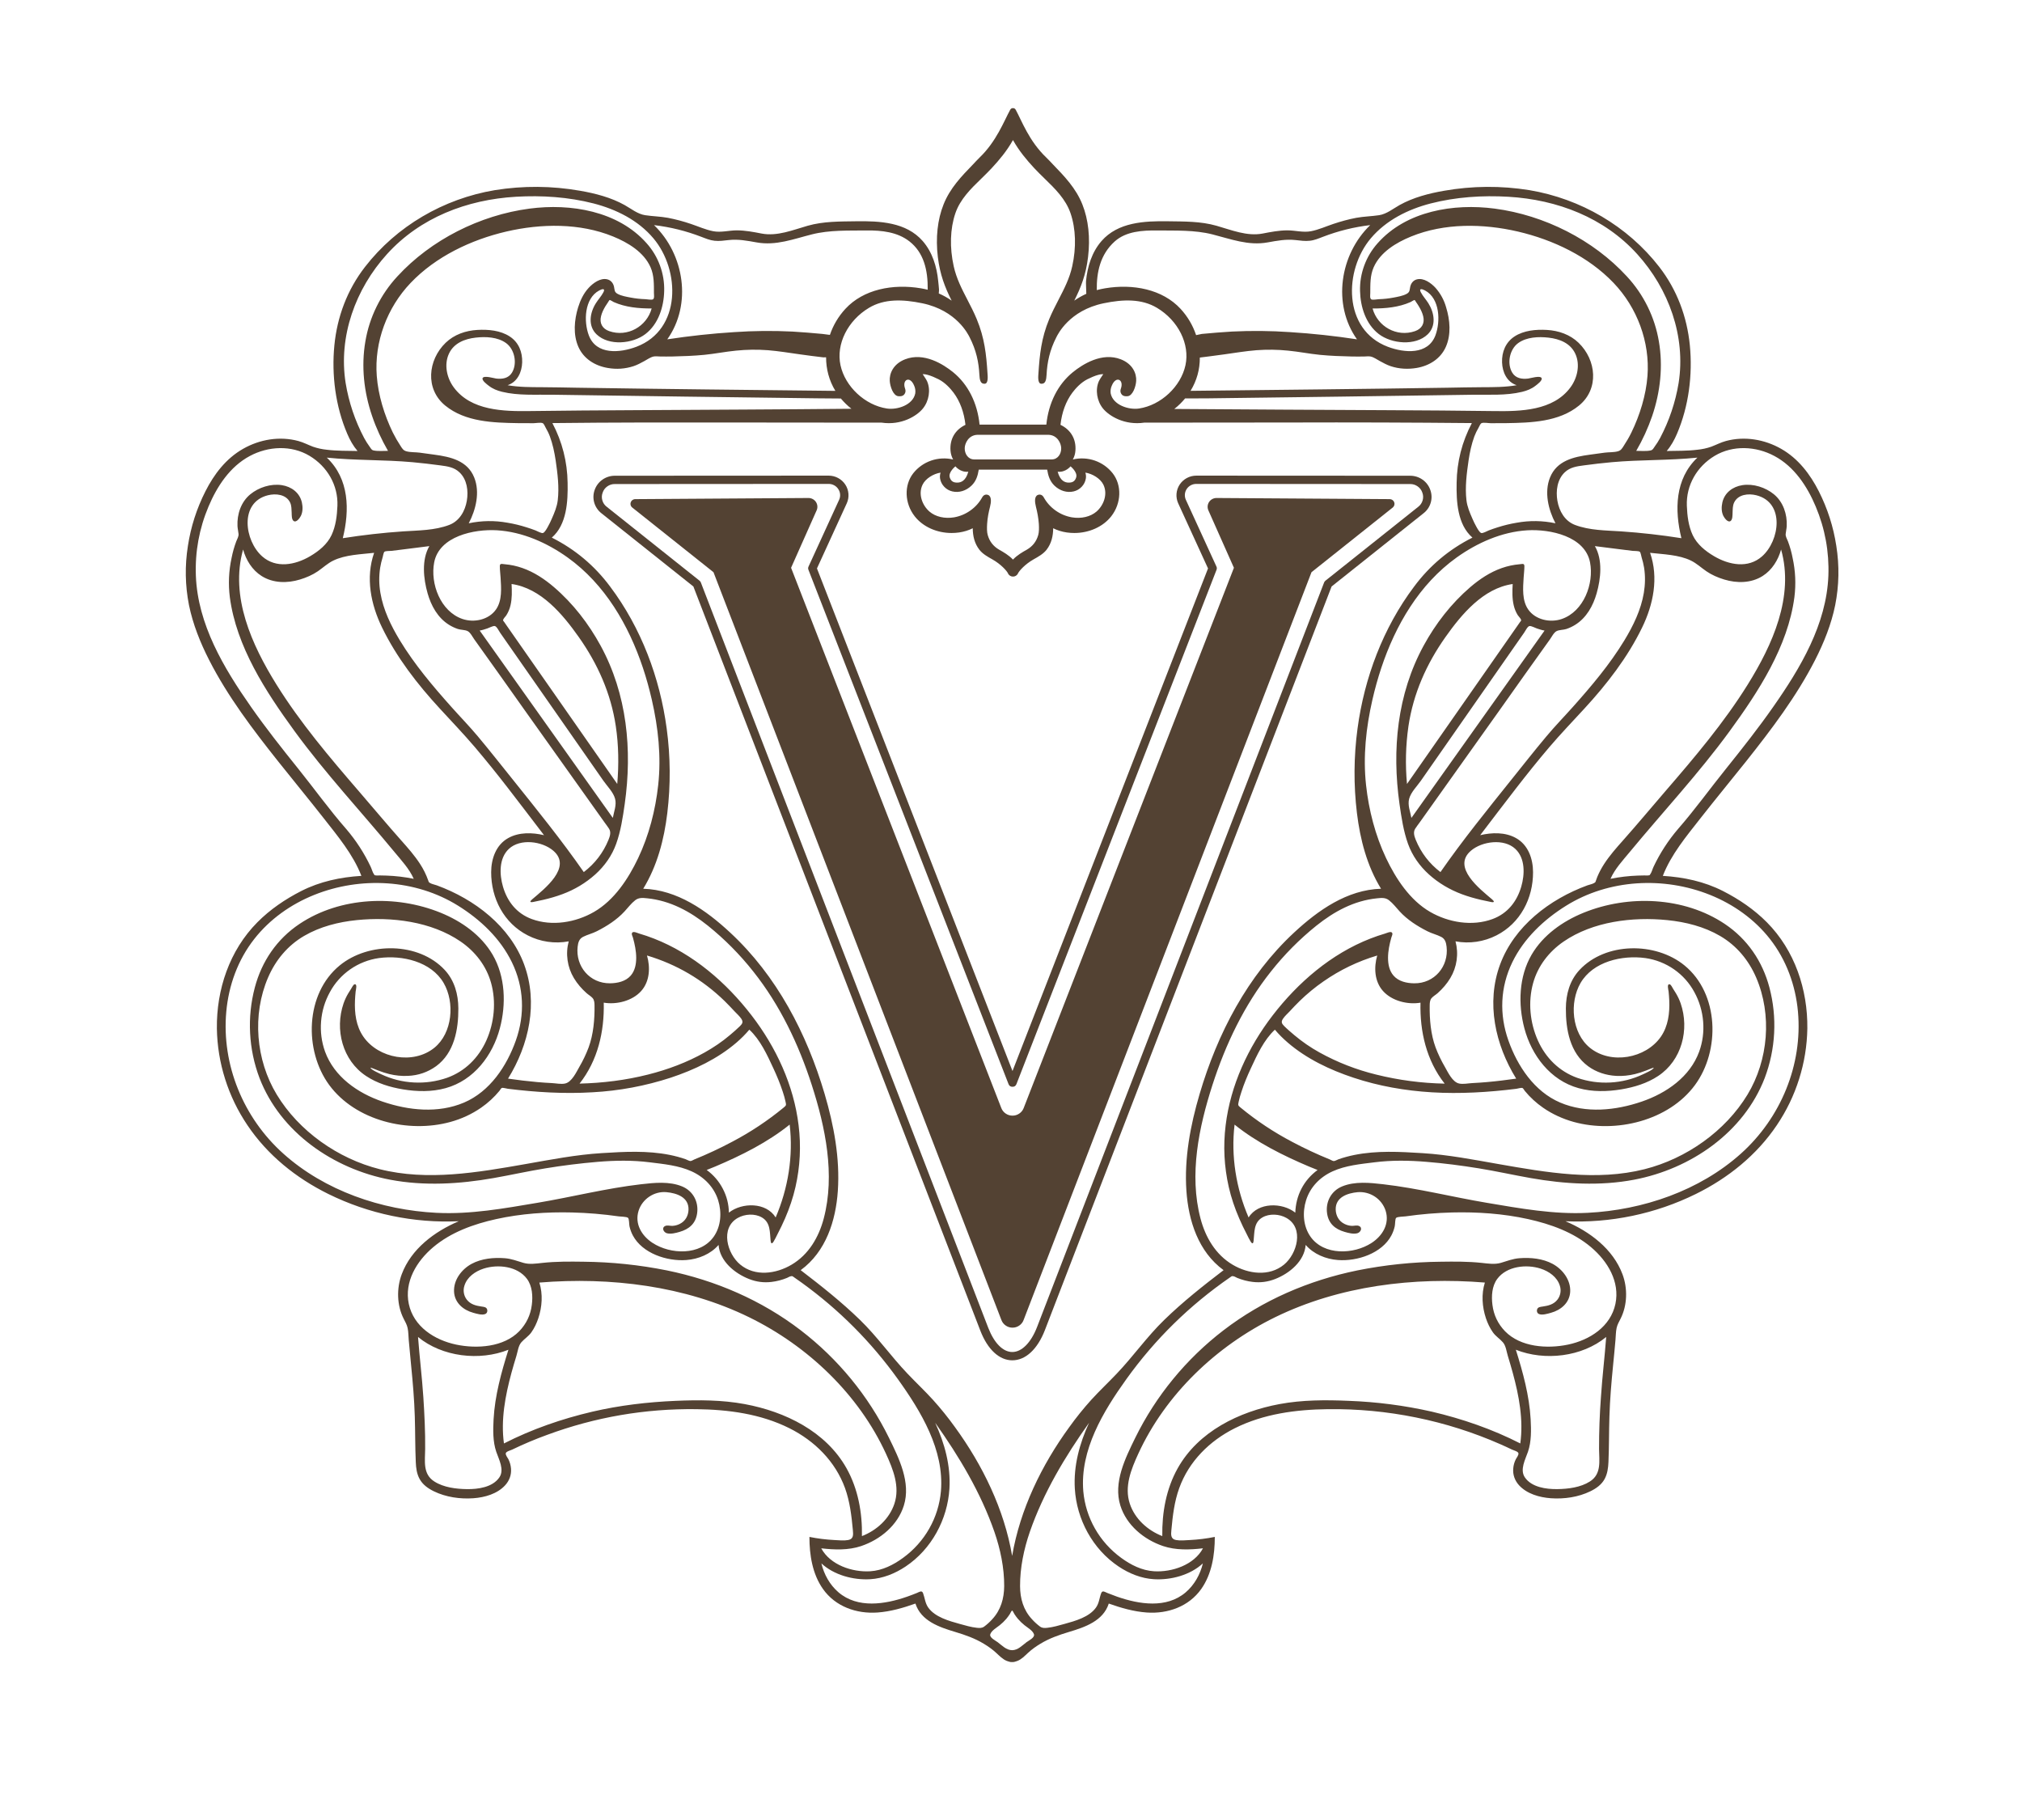 <?xml version="1.0" encoding="UTF-8" standalone="no"?>
<svg
   xmlns:dc="http://purl.org/dc/elements/1.1/"
   xmlns:cc="http://creativecommons.org/ns#"
   xmlns:rdf="http://www.w3.org/1999/02/22-rdf-syntax-ns#"
   xmlns:svg="http://www.w3.org/2000/svg"
   xmlns="http://www.w3.org/2000/svg"
   xmlns:sodipodi="http://sodipodi.sourceforge.net/DTD/sodipodi-0.dtd"
   xmlns:inkscape="http://www.inkscape.org/namespaces/inkscape"
   width="40"
   height="36"
   viewBox="0 0 40 36"
   fill="none"
   version="1.1"
   id="svg8"
   sodipodi:docname="logo-small.svg"
   inkscape:version="1.0.1 (1.0.1+r74)">
  <defs
     id="defs12">
    <clipPath
       clipPathUnits="userSpaceOnUse"
       id="clipPath870">
      <path
         d="M 0,841.89 H 595.276 V 0 H 0 Z"
         id="path868" />
    </clipPath>
  </defs>
  <sodipodi:namedview
     pagecolor="#ffffff"
     bordercolor="#666666"
     borderopacity="1"
     objecttolerance="10"
     gridtolerance="10"
     guidetolerance="10"
     inkscape:pageopacity="0"
     inkscape:pageshadow="2"
     inkscape:window-width="2033"
     inkscape:window-height="1129"
     id="namedview10"
     showgrid="false"
     inkscape:zoom="14"
     inkscape:cx="10.849429"
     inkscape:cy="16.164723"
     inkscape:window-x="0"
     inkscape:window-y="27"
     inkscape:window-maximized="0"
     inkscape:current-layer="g866" />
  <g
     style="fill:none"
     id="g890"
     transform="matrix(0.43,0,0,0.43,-10.407,-3.811)">
    <g
       id="g866"
       clip-path="url(#clipPath870)"
       transform="matrix(0.263,0,0,-0.26,-7.423,185.3)">
      <g
         id="g872"
         transform="translate(558.72,193.142)">
        <path
           d="M 0,0 C -4.994,-0.581 -10.003,-0.969 -15.027,-1.161 -25.044,-1.597 -35.061,-1.6 -45.077,-1.169 -50.102,-0.97 -55.11,-0.58 -60.104,0 c 4.994,0.584 10.002,0.976 15.027,1.174 10.016,0.431 20.033,0.43 30.05,-0.004 C -10.017,0.938 -5.014,0.619 0,0 m -195.37,397.154 -30.282,0.201 c -0.13,0.002 -0.258,-0.013 -0.385,-0.043 -0.127,-0.031 -0.247,-0.077 -0.362,-0.138 -0.116,-0.061 -0.221,-0.135 -0.318,-0.223 -0.096,-0.087 -0.18,-0.185 -0.252,-0.294 -0.072,-0.109 -0.13,-0.224 -0.172,-0.347 -0.043,-0.123 -0.07,-0.249 -0.081,-0.379 -0.01,-0.13 -0.006,-0.259 0.016,-0.388 0.021,-0.128 0.059,-0.252 0.11,-0.371 l 4.468,-10.165 -36.778,-95.592 c -0.156,-0.403 -0.413,-0.727 -0.77,-0.971 -0.357,-0.244 -0.752,-0.366 -1.184,-0.366 -0.432,0 -0.827,0.122 -1.184,0.366 -0.357,0.244 -0.614,0.568 -0.77,0.971 l -36.778,95.592 4.471,10.165 c 0.053,0.12 0.089,0.243 0.111,0.372 0.021,0.128 0.026,0.258 0.015,0.388 -0.011,0.13 -0.038,0.256 -0.081,0.379 -0.043,0.123 -0.1,0.239 -0.173,0.348 -0.071,0.108 -0.156,0.206 -0.252,0.294 -0.097,0.088 -0.203,0.162 -0.318,0.222 -0.116,0.061 -0.237,0.107 -0.364,0.137 -0.127,0.031 -0.255,0.045 -0.385,0.043 l -30.279,-0.201 c -0.793,-0.004 -1.143,-0.991 -0.528,-1.485 l 14.211,-11.444 50.372,-132.327 c 0.153,-0.4 0.407,-0.722 0.76,-0.965 0.354,-0.243 0.745,-0.365 1.174,-0.365 0.429,0 0.82,0.122 1.173,0.365 0.353,0.243 0.607,0.565 0.76,0.965 l 50.368,132.327 14.211,11.444 c 0.138,0.112 0.231,0.252 0.279,0.422 0.047,0.171 0.043,0.339 -0.017,0.506 -0.059,0.167 -0.16,0.301 -0.305,0.403 -0.143,0.103 -0.304,0.154 -0.481,0.154"
           style="fill:#534233;fill-opacity:1;fill-rule:evenodd;stroke:none"
           id="path874" />
      </g>
      <g
         id="g876"
         transform="translate(265.199,592.988)">
        <path
           d="m 0,0 -37.4,-0.022 c -0.483,0.004 -0.92,-0.133 -1.313,-0.413 -0.393,-0.28 -0.666,-0.649 -0.818,-1.107 -0.168,-0.45 -0.186,-0.907 -0.054,-1.37 0.132,-0.462 0.388,-0.841 0.768,-1.136 l 16.242,-13.081 c 0.103,-0.085 0.178,-0.19 0.224,-0.315 0.487,-1.276 48.698,-127.778 50.282,-131.89 1.048,-2.704 2.575,-4.253 4.197,-4.253 h 0.008 c 1.644,0 3.259,1.648 4.315,4.398 1.542,4.024 49.731,130.473 50.22,131.745 0.048,0.124 0.123,0.229 0.225,0.315 l 16.242,13.081 c 0.38,0.296 0.635,0.674 0.768,1.136 0.132,0.462 0.115,0.919 -0.051,1.37 -0.153,0.459 -0.427,0.828 -0.822,1.107 -0.393,0.281 -0.832,0.418 -1.316,0.413 L 64.324,0 H 64.32 c -0.167,0.002 -0.332,-0.017 -0.495,-0.057 -0.163,-0.04 -0.318,-0.1 -0.466,-0.179 -0.147,-0.079 -0.283,-0.175 -0.407,-0.288 -0.123,-0.114 -0.23,-0.241 -0.321,-0.382 -0.092,-0.14 -0.164,-0.29 -0.218,-0.448 -0.053,-0.159 -0.086,-0.322 -0.099,-0.489 -0.011,-0.167 -0.003,-0.333 0.027,-0.498 0.029,-0.165 0.079,-0.324 0.148,-0.476 l 5.349,-11.81 c 0.084,-0.178 0.088,-0.379 0.016,-0.565 L 32.85,-106.193 c -0.123,-0.314 -0.353,-0.47 -0.69,-0.47 -0.336,0 -0.566,0.156 -0.689,0.47 l -35.004,91.001 c -0.076,0.19 -0.071,0.379 0.015,0.565 l 5.349,11.81 c 0.143,0.309 0.202,0.633 0.175,0.972 C 1.98,-1.505 1.872,-1.194 1.683,-0.911 1.5,-0.625 1.258,-0.4 0.959,-0.238 0.66,-0.076 0.34,0.003 0,0 m 32.128,-155.057 c -2.268,0 -4.3,1.895 -5.572,5.195 -1.562,4.044 -48.101,126.167 -50.217,131.715 L -39.748,-5.19 c -0.302,0.239 -0.561,0.519 -0.775,0.84 -0.214,0.321 -0.374,0.666 -0.48,1.037 -0.105,0.372 -0.152,0.75 -0.139,1.135 0.014,0.386 0.086,0.76 0.217,1.122 0.126,0.366 0.305,0.703 0.537,1.013 0.232,0.31 0.506,0.576 0.821,0.8 0.316,0.225 0.657,0.396 1.026,0.514 0.368,0.117 0.746,0.176 1.133,0.176 L -0.004,1.466 H 0 C 0.29,1.466 0.575,1.43 0.855,1.359 1.136,1.288 1.404,1.183 1.658,1.045 1.913,0.907 2.146,0.74 2.359,0.543 2.572,0.347 2.757,0.127 2.915,-0.116 3.073,-0.359 3.198,-0.617 3.291,-0.891 3.384,-1.166 3.442,-1.447 3.465,-1.735 3.488,-2.024 3.475,-2.311 3.426,-2.596 3.376,-2.882 3.293,-3.157 3.176,-3.421 l -5.219,-11.532 34.205,-88.921 34.202,88.921 -5.222,11.532 c -0.119,0.265 -0.201,0.54 -0.249,0.825 -0.049,0.285 -0.062,0.573 -0.039,0.861 0.023,0.289 0.082,0.57 0.174,0.844 0.094,0.274 0.22,0.532 0.377,0.775 0.158,0.242 0.344,0.462 0.557,0.658 0.212,0.197 0.446,0.364 0.7,0.502 0.255,0.139 0.523,0.244 0.803,0.315 0.281,0.071 0.566,0.107 0.855,0.107 h 0.004 l 37.401,-0.019 c 0.387,10e-4 0.765,-0.058 1.134,-0.175 0.37,-0.117 0.711,-0.288 1.027,-0.513 0.316,-0.224 0.59,-0.491 0.822,-0.801 0.232,-0.31 0.411,-0.647 0.538,-1.014 0.131,-0.362 0.203,-0.737 0.217,-1.123 0.013,-0.385 -0.033,-0.764 -0.14,-1.135 -0.105,-0.371 -0.266,-0.717 -0.481,-1.037 -0.215,-0.321 -0.474,-0.601 -0.778,-0.839 L 87.981,-18.147 c -2.115,-5.544 -48.636,-127.61 -50.151,-131.567 -1.3,-3.39 -3.374,-5.339 -5.694,-5.343 z"
           style="fill:#534233;fill-opacity:1;fill-rule:evenodd;stroke:none"
           id="path878" />
      </g>
      <g
         id="g880"
         transform="translate(440.08,576.747)">
        <path
           d="m 0,0 c -0.33,-8.616 -4.881,-16.32 -9.675,-23.239 -2.579,-3.733 -5.375,-7.31 -8.193,-10.864 -2.834,-3.558 -5.47,-7.275 -8.441,-10.716 -1.714,-2.031 -3.136,-4.25 -4.265,-6.656 -0.198,-0.41 -0.331,-1.003 -0.601,-1.367 -0.151,-0.213 -0.056,-0.129 -0.326,-0.182 -0.205,-0.042 -0.452,0 -0.657,-0.004 -0.389,-0.002 -0.778,-0.011 -1.166,-0.027 -1.614,-0.056 -3.21,-0.247 -4.79,-0.573 0.77,1.769 2.131,3.231 3.339,4.712 5.838,7.146 12.094,13.917 17.496,21.405 5.059,7.013 10.195,14.976 11.335,23.714 0.288,2.331 0.183,4.645 -0.312,6.941 -0.187,1 -0.459,1.975 -0.813,2.928 -0.167,0.433 -0.441,0.858 -0.403,1.306 0.042,0.471 0.163,0.931 0.187,1.413 0.095,2.073 -0.609,4.256 -2.245,5.616 -1.471,1.219 -3.598,1.914 -5.508,1.617 -1.702,-0.265 -3.119,-1.34 -3.506,-3.052 -0.175,-0.783 -0.186,-1.664 0.174,-2.396 0.179,-0.354 0.798,-1.265 1.284,-0.878 0.342,0.274 0.308,1.06 0.327,1.447 0.03,0.611 0.004,1.227 0.27,1.8 0.683,1.451 2.499,1.644 3.889,1.287 5.026,-1.283 4.091,-8.046 0.992,-10.811 -2.439,-2.179 -5.766,-1.526 -8.38,0.027 -1.523,0.904 -2.993,2.104 -3.749,3.737 -0.741,1.609 -0.957,3.44 -1.022,5.194 -0.137,3.619 1.759,6.945 4.866,8.829 3.199,1.933 7.229,1.72 10.45,-0.027 3.483,-1.88 5.743,-5.377 7.224,-8.935 C -0.588,8.326 0.151,4.244 0,0 m -20.694,-56.473 c 4.083,-1.659 7.775,-4.309 10.472,-7.795 2.868,-3.699 4.486,-8.221 4.9,-12.857 0.84,-9.403 -3,-18.805 -9.987,-25.131 -7.235,-6.554 -17.13,-9.975 -26.813,-10.465 -5.926,-0.304 -11.814,0.782 -17.629,1.773 -6.047,1.029 -12.015,2.567 -18.111,3.281 -2.348,0.273 -4.961,0.551 -7.199,-0.383 -1.918,-0.802 -2.917,-2.731 -2.628,-4.766 0.258,-1.811 1.398,-2.791 3.077,-3.281 0.668,-0.194 1.496,-0.418 2.195,-0.243 0.585,0.144 1.021,0.984 0.293,1.302 -0.365,0.156 -0.832,0 -1.208,0.008 -0.458,0.02 -0.891,0.132 -1.3,0.338 -1.002,0.494 -1.518,1.458 -1.55,2.552 -0.052,2.172 2.033,2.905 3.864,3.076 0.531,0.039 1.054,-0.01 1.569,-0.147 0.515,-0.137 0.993,-0.354 1.435,-0.652 0.442,-0.298 0.823,-0.66 1.142,-1.086 0.319,-0.426 0.561,-0.893 0.724,-1.4 0.718,-2.305 -0.525,-4.427 -2.447,-5.692 -3.141,-2.069 -8.345,-2.267 -10.696,1.101 -1.292,1.857 -1.429,4.333 -0.771,6.444 0.721,2.331 2.43,4.101 4.641,5.115 2.291,1.048 4.863,1.287 7.327,1.599 3.013,0.387 6.059,0.338 9.08,0.083 3.08,-0.254 6.153,-0.657 9.196,-1.158 3.038,-0.497 6.039,-1.181 9.07,-1.72 5.934,-1.056 12.114,-1.428 18.063,-0.285 9.94,1.91 19.19,8.381 22.847,17.987 0.959,2.566 1.508,5.216 1.649,7.951 0.139,2.736 -0.136,5.428 -0.827,8.078 -1.205,4.606 -3.841,8.555 -7.818,11.243 -7.115,4.808 -16.85,5.199 -24.687,1.975 -3.669,-1.511 -7.08,-3.949 -9.09,-7.42 -2.241,-3.885 -2.385,-8.771 -1.265,-13.032 1.258,-4.784 4.529,-9.193 9.47,-10.579 2.432,-0.684 5.018,-0.631 7.491,-0.216 2.264,0.383 4.505,1.07 6.431,2.361 4.144,2.768 5.515,8.229 3.946,12.843 -0.211,0.614 -0.482,1.202 -0.812,1.761 -0.162,0.279 -0.331,0.553 -0.509,0.821 -0.111,0.171 -0.35,0.725 -0.581,0.79 -0.563,0.159 -0.247,-0.98 -0.213,-1.25 0.053,-0.528 0.095,-1.059 0.117,-1.587 0.096,-2.229 -0.182,-4.549 -1.47,-6.432 -2.643,-3.847 -8.744,-4.967 -12.417,-1.945 -3.179,2.617 -3.601,8.02 -1.63,11.457 2.192,3.797 7.259,4.97 11.343,4.408 0.901,-0.13 1.775,-0.364 2.62,-0.701 0.847,-0.337 1.642,-0.767 2.386,-1.291 0.745,-0.525 1.418,-1.128 2.021,-1.811 0.601,-0.683 1.116,-1.426 1.543,-2.231 1.731,-3.193 2.073,-7.097 0.838,-10.522 -1.606,-4.45 -5.701,-7.332 -10.046,-8.836 -4.555,-1.576 -9.74,-2.123 -14.272,-0.171 -4.535,1.96 -7.472,6.467 -9.048,10.97 -1.622,4.614 -1.443,9.437 0.684,13.864 2.017,4.2 5.501,7.538 9.421,10.002 7.452,4.689 17.062,5.195 25.169,1.902 m -20.817,-62.331 c 2.899,-2.476 5.068,-6.117 4.259,-10.025 -0.84,-4.017 -4.468,-6.395 -8.3,-7.207 -3.636,-0.771 -8.293,-0.452 -11.009,2.362 -1.252,1.316 -1.987,2.875 -2.207,4.678 -0.193,1.534 -0.098,3.311 0.852,4.599 1.659,2.248 5.082,2.62 7.578,1.807 1.466,-0.482 2.887,-1.481 3.358,-3.011 0.139,-0.423 0.171,-0.855 0.098,-1.294 -0.074,-0.439 -0.246,-0.835 -0.516,-1.189 -0.676,-0.859 -1.599,-1.068 -2.61,-1.22 -0.384,-0.056 -0.802,-0.083 -0.942,-0.493 -0.11,-0.311 0,-0.668 0.301,-0.817 0.569,-0.269 1.549,0.05 2.111,0.205 1.778,0.49 3.27,1.789 3.373,3.721 0.11,2.074 -1.303,3.965 -3.062,4.933 -1.739,0.95 -3.855,1.158 -5.807,1.006 -1.182,-0.09 -2.154,-0.493 -3.263,-0.823 -1.075,-0.316 -2.237,-0.126 -3.324,-0.008 -2.366,0.262 -4.794,0.243 -7.168,0.209 -4.92,-0.046 -9.791,-0.559 -14.612,-1.538 -8.501,-1.762 -16.547,-5.267 -23.408,-10.591 -3.268,-2.538 -6.207,-5.414 -8.815,-8.628 -2.607,-3.214 -4.815,-6.682 -6.625,-10.403 -1.751,-3.619 -3.863,-7.899 -2.606,-11.973 1.071,-3.471 4.095,-6.018 7.471,-7.173 2.245,-0.76 4.657,-0.669 6.983,-0.399 -1.55,-2.931 -5.41,-4.26 -8.574,-4.059 -2.124,0.133 -4.068,1.135 -5.744,2.377 -0.937,0.691 -1.792,1.472 -2.563,2.345 -0.771,0.872 -1.442,1.815 -2.012,2.831 -0.571,1.015 -1.028,2.079 -1.372,3.191 -0.344,1.113 -0.567,2.248 -0.669,3.409 -0.601,7.297 3.476,14.11 7.544,19.851 5.007,7.055 11.059,13.058 18.152,18.01 0.308,0.213 0.274,0.24 0.605,0.171 0.197,-0.041 0.436,-0.205 0.627,-0.284 0.869,-0.357 1.777,-0.6 2.708,-0.71 1.36,-0.164 2.636,0.007 3.912,0.508 2.534,0.999 5.125,3.156 5.352,6.038 1.383,-1.629 3.53,-2.514 5.63,-2.673 3.408,-0.262 7.7,1.184 9.364,4.351 0.265,0.513 0.466,1.06 0.588,1.626 0.083,0.368 0.041,1.306 0.25,1.488 0.263,0.217 1.289,0.205 1.63,0.258 2.701,0.391 5.413,0.621 8.141,0.691 4.451,0.111 8.953,-0.201 13.302,-1.173 3.943,-0.885 7.916,-2.32 11.019,-4.974 m 1.725,-26.512 c -0.226,-3.061 -0.336,-6.125 -0.33,-9.194 0.022,-2.118 0.46,-4.424 -1.604,-5.745 -1.636,-1.052 -3.791,-1.321 -5.693,-1.348 -1.953,-0.027 -4.502,0.323 -5.683,2.081 -0.916,1.363 0.095,3.186 0.547,4.53 0.611,1.8 0.566,3.869 0.467,5.745 -0.231,4.2 -1.349,8.301 -2.59,12.303 5.056,-2.035 11.581,-1.264 15.806,2.26 -0.263,-3.551 -0.692,-7.082 -0.92,-10.632 m -14.108,-8.206 c -4.87,2.517 -10.134,4.359 -15.463,5.62 -4.792,1.097 -9.644,1.736 -14.556,1.917 -4.058,0.175 -8.095,0.175 -12.095,-0.573 -7.092,-1.333 -14.191,-4.842 -17.804,-11.338 -2.028,-3.65 -2.773,-7.884 -2.705,-12.019 -2.583,1.014 -4.808,3.064 -5.682,5.727 -0.991,3.026 0.224,6.075 1.481,8.839 4.764,10.499 13.63,19.058 23.939,24.158 11.248,5.563 24.265,7.154 36.69,6.133 -0.639,-2.039 -0.478,-4.306 0.183,-6.315 0.292,-0.874 0.683,-1.724 1.215,-2.483 0.494,-0.714 1.193,-1.124 1.747,-1.766 0.544,-0.623 0.638,-1.648 0.874,-2.419 0.299,-0.995 0.592,-1.998 0.862,-3 1.09,-4.036 1.888,-8.301 1.314,-12.481 m -58.531,-26.346 c -3.35,-2.897 -8.137,-2.126 -11.992,-0.767 -0.576,0.206 -1.147,0.425 -1.714,0.657 -0.421,0.175 -0.861,0.52 -1.067,-0.023 -0.342,-0.877 -0.353,-1.754 -0.919,-2.559 -1.185,-1.69 -3.624,-2.366 -5.52,-2.897 -0.983,-0.273 -1.974,-0.577 -3,-0.684 -0.471,-0.049 -0.87,-0.068 -1.261,0.213 -0.515,0.389 -0.988,0.824 -1.417,1.306 -1.5,1.633 -2.074,3.668 -2.081,5.855 -0.016,3.244 0.665,6.543 1.709,9.608 2.381,6.93 6.161,13.316 10.362,19.293 -1.667,-3.664 -2.735,-7.617 -2.491,-11.668 0.326,-5.419 3.106,-10.686 7.653,-13.758 1.835,-1.242 3.974,-2.123 6.203,-2.252 2.986,-0.175 6.332,0.736 8.543,2.799 -0.467,-1.948 -1.478,-3.801 -3.008,-5.123 m -27.844,-8.82 c -0.748,-0.574 -1.507,-1.41 -2.514,-1.414 -1.014,0.004 -1.774,0.84 -2.526,1.414 -0.373,0.28 -1.462,0.812 -1.303,1.381 0.182,0.661 1.154,1.215 1.652,1.621 0.422,0.342 0.809,0.718 1.163,1.136 0.216,0.266 0.429,0.551 0.615,0.847 0.099,0.148 0.273,0.589 0.399,0.611 0.121,-0.022 0.292,-0.463 0.391,-0.611 0.186,-0.296 0.399,-0.581 0.616,-0.847 0.353,-0.418 0.74,-0.794 1.162,-1.136 0.498,-0.406 1.469,-0.96 1.656,-1.621 0.155,-0.569 -0.931,-1.101 -1.311,-1.381 m -8.671,2.547 c -1.018,0.107 -2.014,0.411 -3.001,0.684 -1.888,0.531 -4.331,1.207 -5.516,2.897 -0.562,0.805 -0.581,1.682 -0.912,2.559 -0.213,0.543 -0.649,0.198 -1.074,0.023 -0.567,-0.233 -1.14,-0.452 -1.718,-0.657 -3.855,-1.359 -8.637,-2.13 -11.991,0.767 -1.531,1.322 -2.538,3.175 -2.997,5.123 2.21,-2.062 5.549,-2.974 8.535,-2.799 2.23,0.129 4.364,1.01 6.203,2.252 4.543,3.072 7.327,8.339 7.658,13.758 0.239,4.052 -0.825,8.004 -2.492,11.668 4.197,-5.976 7.977,-12.363 10.358,-19.293 1.049,-3.065 1.729,-6.364 1.714,-9.608 -0.015,-2.187 -0.589,-4.222 -2.086,-5.855 -0.429,-0.482 -0.902,-0.917 -1.417,-1.306 -0.395,-0.281 -0.79,-0.262 -1.264,-0.213 m -20.247,14.464 c 3.377,1.155 6.397,3.702 7.464,7.173 1.258,4.074 -0.851,8.354 -2.602,11.973 -1.81,3.721 -4.019,7.189 -6.626,10.403 -2.608,3.213 -5.546,6.09 -8.815,8.628 -6.86,5.324 -14.905,8.829 -23.402,10.591 -4.824,0.979 -9.696,1.492 -14.617,1.538 -2.378,0.034 -4.801,0.053 -7.168,-0.209 -1.087,-0.118 -2.253,-0.308 -3.32,0.008 -1.113,0.33 -2.089,0.733 -3.267,0.823 -1.948,0.152 -4.072,-0.056 -5.808,-1.006 -1.755,-0.968 -3.168,-2.859 -3.058,-4.933 0.095,-1.932 1.592,-3.231 3.37,-3.721 0.562,-0.155 1.538,-0.474 2.108,-0.205 0.304,0.149 0.41,0.506 0.304,0.817 -0.141,0.41 -0.563,0.437 -0.942,0.493 -1.015,0.152 -1.934,0.361 -2.61,1.22 -0.269,0.354 -0.44,0.751 -0.513,1.19 -0.074,0.439 -0.04,0.87 0.099,1.293 0.467,1.53 1.884,2.529 3.354,3.011 2.496,0.813 5.918,0.441 7.578,-1.807 0.946,-1.288 1.049,-3.065 0.855,-4.599 -0.219,-1.803 -0.955,-3.362 -2.207,-4.678 -2.719,-2.814 -7.377,-3.133 -11.016,-2.362 -3.825,0.812 -7.46,3.189 -8.3,7.207 -0.809,3.908 1.364,7.549 4.266,10.025 3.107,2.654 7.069,4.089 11.016,4.974 4.353,0.972 8.851,1.284 13.302,1.173 2.727,-0.07 5.441,-0.3 8.141,-0.691 0.342,-0.053 1.367,-0.041 1.625,-0.258 0.213,-0.182 0.179,-1.12 0.255,-1.488 0.125,-0.566 0.319,-1.113 0.589,-1.626 1.66,-3.166 5.96,-4.613 9.36,-4.351 2.107,0.159 4.254,1.044 5.633,2.673 0.227,-2.882 2.822,-5.039 5.352,-6.038 1.272,-0.501 2.549,-0.672 3.909,-0.508 0.934,0.11 1.845,0.353 2.711,0.71 0.187,0.079 0.43,0.243 0.631,0.284 0.327,0.069 0.296,0.042 0.6,-0.171 0.46,-0.322 0.923,-0.645 1.372,-0.979 6.516,-4.77 12.111,-10.447 16.785,-17.031 4.069,-5.741 8.144,-12.554 7.537,-19.851 -0.102,-1.161 -0.324,-2.297 -0.668,-3.41 -0.343,-1.112 -0.8,-2.176 -1.371,-3.191 -0.571,-1.016 -1.242,-1.959 -2.013,-2.831 -0.772,-0.873 -1.627,-1.654 -2.565,-2.344 -1.672,-1.242 -3.617,-2.244 -5.736,-2.377 -3.164,-0.201 -7.028,1.128 -8.581,4.059 2.324,-0.27 4.74,-0.361 6.989,0.399 m -2.575,13.781 c -3.616,6.496 -10.708,10.005 -17.808,11.338 -3.992,0.748 -8.037,0.748 -12.083,0.573 -4.9,-0.213 -9.789,-0.79 -14.563,-1.917 -5.334,-1.261 -10.598,-3.103 -15.464,-5.62 -0.57,4.18 0.231,8.445 1.31,12.481 0.27,1.002 0.566,2.005 0.866,3 0.236,0.771 0.331,1.796 0.87,2.419 0.558,0.642 1.258,1.052 1.755,1.766 0.532,0.759 0.92,1.609 1.212,2.483 0.665,2.009 0.82,4.276 0.182,6.315 12.425,1.021 25.443,-0.57 36.69,-6.133 10.309,-5.1 19.171,-13.659 23.946,-24.158 1.25,-2.764 2.465,-5.813 1.47,-8.839 -0.873,-2.663 -3.096,-4.713 -5.679,-5.727 0.077,4.135 -0.676,8.369 -2.704,12.019 m -60.716,-1.626 c -1.181,-1.758 -3.723,-2.108 -5.683,-2.081 -1.902,0.027 -4.06,0.296 -5.69,1.348 -2.063,1.321 -1.626,3.627 -1.61,5.745 0.03,3.053 -0.122,6.152 -0.319,9.194 -0.232,3.55 -0.665,7.081 -0.928,10.632 4.229,-3.524 10.75,-4.295 15.814,-2.26 -1.246,-4.002 -2.37,-8.103 -2.598,-12.303 -0.099,-1.876 -0.141,-3.945 0.467,-5.745 0.448,-1.344 1.463,-3.167 0.547,-4.53 m -10.974,46.801 c -9.686,0.49 -19.574,3.911 -26.81,10.465 -6.993,6.326 -10.83,15.728 -9.987,25.131 0.415,4.636 2.025,9.158 4.897,12.857 2.697,3.486 6.393,6.136 10.477,7.795 8.102,3.293 17.716,2.788 25.165,-1.902 3.919,-2.464 7.399,-5.802 9.416,-10.002 2.131,-4.427 2.314,-9.25 0.691,-13.864 -1.58,-4.503 -4.52,-9.01 -9.055,-10.97 -4.528,-1.952 -9.713,-1.405 -14.264,0.171 -4.353,1.504 -8.44,4.386 -10.051,8.836 -0.609,1.735 -0.84,3.518 -0.694,5.35 0.146,1.833 0.657,3.557 1.534,5.172 0.427,0.805 0.942,1.548 1.544,2.23 0.602,0.683 1.275,1.286 2.02,1.811 0.744,0.524 1.539,0.954 2.385,1.291 0.846,0.337 1.719,0.571 2.621,0.702 4.083,0.562 9.154,-0.611 11.338,-4.408 1.975,-3.437 1.554,-8.84 -1.622,-11.457 -3.681,-3.022 -9.778,-1.902 -12.414,1.945 -1.299,1.883 -1.572,4.203 -1.477,6.432 0.023,0.528 0.064,1.059 0.117,1.587 0.031,0.27 0.346,1.409 -0.216,1.25 -0.22,-0.065 -0.467,-0.623 -0.581,-0.79 -0.177,-0.269 -0.346,-0.543 -0.509,-0.82 -0.328,-0.561 -0.597,-1.149 -0.809,-1.762 -1.569,-4.614 -0.198,-10.075 3.946,-12.843 1.922,-1.291 4.164,-1.978 6.435,-2.361 2.473,-0.415 5.052,-0.468 7.483,0.216 4.946,1.386 8.22,5.795 9.474,10.579 1.124,4.261 0.976,9.148 -1.265,13.032 -2.009,3.471 -5.42,5.909 -9.086,7.42 -7.836,3.224 -17.576,2.833 -24.687,-1.975 -3.981,-2.688 -6.613,-6.637 -7.821,-11.243 -0.691,-2.65 -0.966,-5.342 -0.826,-8.077 0.14,-2.735 0.688,-5.386 1.646,-7.952 3.655,-9.606 12.912,-16.077 22.853,-17.987 5.948,-1.143 12.121,-0.771 18.058,0.285 3.027,0.539 6.032,1.223 9.067,1.72 3.05,0.509 6.115,0.895 9.196,1.158 3.028,0.255 6.066,0.304 9.082,-0.083 2.47,-0.312 5.037,-0.551 7.327,-1.599 2.208,-1.014 3.917,-2.784 4.646,-5.115 0.65,-2.111 0.517,-4.587 -0.774,-6.444 -2.356,-3.368 -7.56,-3.17 -10.701,-1.101 -1.919,1.265 -3.16,3.387 -2.442,5.692 0.642,2.051 2.7,3.482 4.869,3.285 1.831,-0.171 3.913,-0.904 3.863,-3.076 -0.026,-1.094 -0.543,-2.058 -1.549,-2.552 -0.411,-0.207 -0.845,-0.319 -1.304,-0.338 -0.372,-0.008 -0.843,0.148 -1.2,-0.008 -0.733,-0.318 -0.292,-1.157 0.289,-1.302 0.699,-0.175 1.531,0.049 2.196,0.243 1.678,0.49 2.818,1.47 3.072,3.281 0.293,2.035 -0.706,3.964 -2.624,4.766 -2.237,0.934 -4.851,0.656 -7.195,0.383 -6.096,-0.714 -12.071,-2.251 -18.115,-3.281 -5.82,-0.991 -11.707,-2.077 -17.629,-1.773 m -15.813,67.902 c -2.975,3.441 -5.607,7.158 -8.433,10.716 -2.826,3.554 -5.618,7.131 -8.205,10.864 -4.79,6.919 -9.344,14.623 -9.667,23.239 -0.157,4.244 0.581,8.326 2.215,12.246 1.484,3.558 3.741,7.056 7.224,8.935 3.225,1.747 7.256,1.96 10.446,0.027 3.111,-1.884 5.01,-5.21 4.877,-8.829 -0.072,-1.754 -0.28,-3.585 -1.029,-5.194 -0.756,-1.633 -2.226,-2.833 -3.749,-3.737 -2.613,-1.553 -5.941,-2.206 -8.383,-0.027 -3.096,2.765 -4.031,9.528 0.991,10.811 1.39,0.357 3.21,0.164 3.897,-1.287 0.266,-0.573 0.232,-1.189 0.27,-1.8 0.015,-0.387 -0.023,-1.173 0.323,-1.447 0.486,-0.387 1.105,0.524 1.284,0.878 0.361,0.732 0.349,1.613 0.178,2.396 -0.391,1.712 -1.811,2.787 -3.51,3.052 -1.91,0.297 -4.037,-0.398 -5.504,-1.617 -1.645,-1.36 -2.343,-3.543 -2.249,-5.616 0.023,-0.482 0.145,-0.942 0.187,-1.413 0.034,-0.448 -0.236,-0.873 -0.403,-1.306 -0.352,-0.954 -0.624,-1.929 -0.817,-2.928 -0.492,-2.296 -0.595,-4.61 -0.307,-6.941 1.135,-8.738 6.279,-16.701 11.331,-23.714 5.405,-7.488 11.661,-14.259 17.496,-21.405 1.208,-1.481 2.572,-2.943 3.343,-4.712 -1.581,0.326 -3.178,0.518 -4.791,0.573 -0.388,0.016 -0.777,0.025 -1.166,0.027 -0.205,0.004 -0.456,-0.038 -0.661,0.004 -0.258,0.053 -0.174,-0.031 -0.326,0.182 -0.266,0.364 -0.395,0.957 -0.597,1.367 -1.127,2.407 -2.549,4.626 -4.265,6.656 m 11.589,64.903 c 1.637,-0.152 3.271,-0.342 4.896,-0.566 1.235,-0.167 2.386,-0.327 3.317,-1.223 1.333,-1.268 1.587,-3.307 1.291,-5.035 -0.304,-1.815 -1.284,-3.588 -3.084,-4.276 -2.538,-0.976 -5.36,-0.96 -8.042,-1.139 -3.542,-0.244 -7.065,-0.647 -10.571,-1.207 1.211,4.966 1.151,10.476 -2.796,14.255 4.98,-0.52 10.001,-0.353 14.989,-0.809 m -11.696,14.008 c -1.287,8.247 1.71,16.639 7.237,22.806 5.788,6.463 13.97,9.641 22.548,10.15 4.512,0.27 9.196,-0.042 13.591,-1.185 3.973,-1.04 7.79,-2.969 10.454,-6.159 4.725,-5.646 4.93,-16.168 -2.959,-19.195 -2.888,-1.105 -7.032,-1.481 -8.331,2.016 -0.916,2.454 -0.797,6.517 1.812,7.94 0.513,0.282 1.121,0.433 0.741,-0.311 -0.357,-0.698 -0.923,-1.295 -1.333,-1.963 -1.034,-1.671 -1.417,-3.98 0.133,-5.487 2.161,-2.092 6.312,-1.682 8.542,0.049 2.291,1.777 3.222,4.819 3.286,7.61 0.041,1.554 -0.204,3.06 -0.734,4.521 -0.531,1.461 -1.31,2.774 -2.339,3.939 -4.999,5.711 -13.295,7.086 -20.489,6.125 -8.672,-1.158 -17.219,-5.51 -23.103,-11.984 -1.473,-1.607 -2.686,-3.391 -3.641,-5.351 -0.954,-1.96 -1.609,-4.015 -1.965,-6.166 -0.749,-4.416 -0.251,-8.954 1.177,-13.184 0.718,-2.145 1.664,-4.211 2.784,-6.174 -0.793,0.011 -1.777,-0.099 -2.552,0.083 -0.342,0.084 -0.441,0.342 -0.661,0.657 -0.352,0.486 -0.67,0.994 -0.954,1.523 -1.605,3.072 -2.686,6.319 -3.244,9.74 m 62.213,25.87 c 0.752,-0.288 1.496,-0.615 2.309,-0.698 0.825,-0.095 1.645,0.027 2.462,0.121 1.701,0.194 3.247,-0.114 4.919,-0.414 3.381,-0.615 6.431,0.6 9.652,1.421 3.111,0.797 6.427,0.656 9.61,0.694 2.595,0.031 5.364,-0.273 7.457,-1.932 2.473,-1.956 3.24,-4.986 3.198,-8.555 -0.389,0.097 -0.782,0.18 -1.177,0.25 -4.904,0.839 -10.063,-0.163 -13.227,-3.634 -1.224,-1.347 -2.127,-2.882 -2.708,-4.606 -0.494,0.068 -1.239,0.16 -1.318,0.171 -1.747,0.159 -3.491,0.319 -5.25,0.418 -3.394,0.17 -6.786,0.137 -10.176,-0.099 -3.917,-0.247 -7.825,-0.68 -11.7,-1.276 4.342,6.186 2.994,15.03 -2.321,20.209 2.845,-0.34 5.601,-1.03 8.27,-2.07 m 50.061,-24.093 c -0.206,3.216 -0.49,6.148 -1.877,9.527 -0.49,1.2 -1.067,2.324 -1.626,3.417 -0.995,1.941 -1.929,3.775 -2.404,5.939 -0.729,3.312 -0.631,6.638 0.285,9.361 0.843,2.513 2.731,4.37 4.562,6.163 0.596,0.596 1.227,1.207 1.8,1.838 1.322,1.439 2.648,3.03 3.719,4.967 1.075,-1.937 2.397,-3.528 3.719,-4.967 0.577,-0.631 1.2,-1.242 1.804,-1.838 1.827,-1.793 3.715,-3.65 4.554,-6.163 0.919,-2.723 1.019,-6.049 0.29,-9.361 -0.472,-2.164 -1.414,-3.998 -2.406,-5.939 -0.553,-1.093 -1.135,-2.217 -1.625,-3.417 -1.386,-3.379 -1.668,-6.311 -1.877,-9.527 -0.042,-0.566 -0.171,-1.846 0.464,-1.903 0.782,-0.071 0.907,0.722 0.953,1.576 0.115,2.256 0.547,4.348 1.721,6.668 0.228,0.445 2.226,4.724 8.258,5.992 3.441,0.722 6.651,0.817 9.329,-0.801 3.734,-2.252 5.785,-6.429 4.991,-10.154 -0.808,-3.786 -4.3,-7.081 -8.125,-7.663 -1.8,-0.277 -4.561,0.616 -4.961,2.689 -0.061,0.486 0.011,0.952 0.217,1.397 0.729,1.766 2.131,1.018 1.573,-0.558 -0.209,-0.577 0.041,-0.942 0.194,-1.097 0.247,-0.259 0.615,-0.293 1.006,-0.251 0.877,0.107 1.414,1.694 1.474,2.696 0.08,1.284 -0.577,2.996 -2.685,3.828 -3.293,1.298 -6.664,-0.866 -8.38,-2.271 -2.625,-2.153 -4.262,-5.434 -4.65,-9.281 h -11.68 c -0.38,3.847 -2.017,7.128 -4.642,9.281 -1.721,1.405 -5.094,3.569 -8.387,2.271 -2.104,-0.832 -2.761,-2.544 -2.682,-3.828 0.065,-1.002 0.597,-2.589 1.478,-2.696 0.387,-0.042 0.756,-0.008 0.999,0.251 0.155,0.155 0.406,0.52 0.201,1.097 -0.562,1.576 0.84,2.324 1.573,0.558 0.203,-0.445 0.274,-0.911 0.212,-1.397 -0.395,-2.073 -3.156,-2.966 -4.96,-2.689 -3.822,0.582 -7.316,3.877 -8.122,7.663 -0.793,3.725 1.258,7.902 4.992,10.154 2.67,1.618 5.883,1.523 9.325,0.801 6.028,-1.268 8.03,-5.547 8.262,-5.992 1.173,-2.32 1.603,-4.412 1.721,-6.668 0.041,-0.854 0.167,-1.647 0.949,-1.576 0.635,0.057 0.505,1.337 0.464,1.903 z m 22.271,23.285 c 1.978,1.792 4.865,1.963 7.452,1.932 3.191,-0.038 6.507,0.103 9.622,-0.694 3.213,-0.821 6.272,-2.036 9.649,-1.421 1.666,0.3 3.212,0.608 4.918,0.414 0.817,-0.094 1.645,-0.216 2.461,-0.121 0.814,0.083 1.558,0.41 2.31,0.698 2.669,1.04 5.426,1.73 8.269,2.07 -5.314,-5.179 -6.658,-14.023 -2.317,-20.209 -3.882,0.6 -7.782,1.025 -11.703,1.276 -3.39,0.236 -6.782,0.269 -10.176,0.099 -1.759,-0.099 -3.506,-0.259 -5.25,-0.418 -0.072,-0.008 -0.607,-0.125 -1.01,-0.213 -0.578,1.741 -1.483,3.29 -2.716,4.648 -3.168,3.471 -8.327,4.473 -13.23,3.634 -0.481,-0.084 -0.957,-0.189 -1.429,-0.315 -0.045,3.136 0.581,6.288 3.15,8.62 m 55.257,6.709 c 4.387,1.143 9.071,1.455 13.584,1.185 8.577,-0.509 16.762,-3.687 22.548,-10.15 5.523,-6.167 8.523,-14.559 7.24,-22.806 -0.561,-3.42 -1.643,-6.667 -3.244,-9.74 -0.285,-0.53 -0.603,-1.038 -0.957,-1.523 -0.217,-0.315 -0.32,-0.573 -0.665,-0.657 -0.768,-0.182 -1.755,-0.072 -2.549,-0.083 1.131,1.967 2.061,4.025 2.792,6.174 1.417,4.23 1.925,8.768 1.17,13.184 -0.357,2.151 -1.012,4.206 -1.966,6.166 -0.954,1.96 -2.168,3.744 -3.641,5.351 -5.888,6.474 -14.434,10.826 -23.102,11.984 -7.196,0.961 -15.484,-0.414 -20.49,-6.125 -1.028,-1.165 -1.808,-2.478 -2.339,-3.939 -0.532,-1.46 -0.777,-2.967 -0.738,-4.521 0.069,-2.791 0.995,-5.833 3.285,-7.61 2.235,-1.731 6.39,-2.141 8.547,-0.049 1.55,1.507 1.166,3.816 0.13,5.487 -0.411,0.668 -0.973,1.265 -1.33,1.963 -0.38,0.744 0.225,0.593 0.741,0.311 2.614,-1.423 2.724,-5.486 1.816,-7.94 -1.303,-3.497 -5.444,-3.121 -8.338,-2.016 -7.886,3.027 -7.681,13.549 -2.959,19.195 2.67,3.19 6.48,5.119 10.465,6.159 m -24.243,-166.019 c -3.205,1.703 -6.202,3.716 -8.991,6.038 -0.474,0.398 -0.486,0.417 -0.36,1.029 0.125,0.6 0.296,1.192 0.489,1.773 0.452,1.417 1.019,2.798 1.642,4.147 1.067,2.339 2.298,5.058 4.212,6.85 0.68,-0.82 1.443,-1.58 2.249,-2.282 3.297,-2.871 7.377,-4.831 11.509,-6.216 4.415,-1.485 9.052,-2.302 13.698,-2.582 4.927,-0.301 9.884,0.007 14.784,0.622 0.247,0.027 0.87,0.235 1.075,0.137 0.133,-0.061 0.296,-0.383 0.391,-0.498 0.93,-1.146 2,-2.142 3.21,-2.988 1.622,-1.143 3.461,-1.982 5.367,-2.518 7.369,-2.054 16.607,0.217 21.2,6.532 4.437,6.098 4.239,16.146 -1.835,21.166 -5.067,4.184 -13.804,4.138 -18.358,-0.802 -1.721,-1.868 -2.374,-4.31 -2.39,-6.789 -0.022,-3.733 0.699,-7.88 3.894,-10.249 1.421,-1.055 3.149,-1.614 4.916,-1.709 1.101,-0.06 2.21,0.061 3.285,0.323 0.647,0.163 1.28,0.368 1.899,0.615 0.118,0.046 1.367,0.558 1.367,0.52 0.012,-0.345 -1.622,-1.051 -1.891,-1.184 -1.797,-0.854 -3.69,-1.334 -5.677,-1.441 -1.986,-0.107 -3.92,0.167 -5.799,0.822 -3.178,1.151 -5.53,3.55 -6.886,6.603 -1.398,3.156 -1.751,6.839 -0.835,10.169 0.828,3.026 2.768,5.559 5.336,7.344 5.124,3.555 12.061,4.409 18.15,3.79 3.206,-0.327 6.431,-1.151 9.211,-2.795 2.906,-1.716 5.007,-4.291 6.321,-7.367 2.795,-6.58 2.142,-14.589 -1.516,-20.706 -3.875,-6.47 -10.704,-11.331 -18.008,-13.199 -8.376,-2.138 -17.159,-0.581 -25.508,0.9 -4.437,0.789 -8.831,1.659 -13.333,1.94 -3.984,0.251 -7.969,0.478 -11.916,-0.319 -0.94,-0.19 -1.863,-0.443 -2.769,-0.759 -0.235,-0.08 -0.604,-0.327 -0.843,-0.323 -0.19,0.004 -0.49,0.201 -0.672,0.277 -2.261,0.928 -4.466,1.971 -6.618,3.129 m 0.563,-12.534 c -2.295,1.837 -6.511,1.86 -8.171,-0.851 -2.191,5.149 -3.107,10.868 -2.454,16.427 3.848,-3.133 8.456,-5.461 13.003,-7.409 0.501,-0.212 1.01,-0.421 1.516,-0.619 -2.44,-1.811 -3.799,-4.526 -3.894,-7.548 m 26.126,22.828 c -4.056,0.08 -8.051,0.614 -11.984,1.603 -3.475,0.859 -6.775,2.161 -9.899,3.907 -1.568,0.879 -3.037,1.9 -4.407,3.064 -0.592,0.513 -1.227,1.045 -1.781,1.607 -0.429,0.436 -0.574,0.737 -0.224,1.276 0.312,0.486 0.763,0.873 1.15,1.291 0.585,0.63 1.164,1.272 1.786,1.876 1.288,1.264 2.682,2.43 4.167,3.467 2.884,2.031 6.016,3.556 9.394,4.575 -0.6,-2.096 -0.494,-4.572 1.01,-6.277 1.546,-1.754 4.308,-2.457 6.56,-2.069 -0.128,-5.104 1.038,-10.223 4.228,-14.32 m -42.707,-23.869 c -2.028,7.765 -0.292,16.157 2.086,23.63 2.29,7.173 5.549,14.122 10.229,20.072 2.349,3.006 5.002,5.712 7.961,8.119 3.104,2.506 6.565,4.42 10.595,4.834 0.764,0.079 1.458,0.163 2.101,-0.342 0.702,-0.558 1.26,-1.31 1.861,-1.971 1.349,-1.488 3.073,-2.597 4.854,-3.512 0.775,-0.403 1.641,-0.597 2.409,-0.995 0.702,-0.369 0.862,-1.01 0.949,-1.754 0.388,-3.456 -2.111,-6.505 -5.671,-6.463 -1.311,0.015 -2.728,0.33 -3.612,1.363 -0.748,0.866 -0.961,2.039 -0.961,3.144 0.004,1.204 0.251,2.404 0.573,3.562 0.072,0.27 0.327,0.691 0.099,0.919 -0.236,0.235 -0.912,-0.103 -1.17,-0.179 -0.882,-0.261 -1.75,-0.562 -2.606,-0.9 -6.86,-2.707 -12.649,-7.769 -17.07,-13.575 -4.308,-5.661 -7.381,-12.367 -8.232,-19.453 -0.447,-3.674 -0.264,-7.317 0.547,-10.929 0.429,-1.894 1.052,-3.744 1.82,-5.532 0.41,-0.961 0.858,-1.907 1.337,-2.833 0.216,-0.433 0.425,-0.889 0.683,-1.299 0.274,-0.436 0.452,-0.36 0.502,0.137 0.171,1.538 -0.004,3.239 1.526,4.146 1.239,0.737 2.998,0.624 4.225,-0.086 3.126,-1.797 1.85,-6.346 -0.418,-8.245 -2.602,-2.171 -6.257,-1.667 -8.991,-0.03 -3.001,1.789 -4.768,4.876 -5.626,8.172 m -2.697,145.1 c 1.573,0.004 3.517,0.008 3.959,0.015 15.405,0.192 30.81,0.403 46.216,0.635 2.883,0.045 5.937,-0.183 8.763,0.512 0.889,0.22 1.66,0.524 2.374,1.094 0.263,0.208 1.235,0.911 1.049,1.34 -0.229,0.513 -1.968,-0.034 -2.363,-0.083 -1.072,-0.13 -2.158,0.037 -2.765,1.036 -0.976,1.614 -0.478,4.147 1.044,5.252 1.478,1.067 3.548,1.154 5.296,0.953 1.93,-0.22 3.824,-0.972 4.68,-2.84 0.896,-1.933 0.372,-4.303 -0.852,-5.97 -3.016,-4.127 -8.698,-4.249 -13.332,-4.184 -6.112,0.091 -12.221,0.118 -18.34,0.156 -10.187,0.064 -26.301,0.121 -37.617,0.22 0.726,0.577 1.349,1.203 1.888,1.864 m 65.889,-39.024 c -2.036,-0.706 -4.607,-0.152 -5.872,1.686 -1.101,1.602 -0.912,3.801 -0.798,5.635 0.038,0.661 0.129,1.325 0.133,1.99 0.004,0.581 -0.338,0.414 -0.858,0.372 -1.062,-0.092 -2.095,-0.316 -3.1,-0.672 -2.058,-0.73 -3.878,-1.963 -5.515,-3.38 -3.335,-2.901 -6.067,-6.474 -8.156,-10.351 -4.641,-8.612 -5.557,-18.443 -4.219,-28.012 0.334,-2.359 0.69,-4.789 1.488,-7.044 0.749,-2.1 2.028,-3.93 3.678,-5.434 1.659,-1.511 3.619,-2.677 5.719,-3.474 1.099,-0.418 2.231,-0.741 3.373,-1.011 0.582,-0.136 1.163,-0.258 1.748,-0.376 0.6,-0.121 0.638,0.073 0.198,0.46 -2.113,1.819 -7.104,5.692 -3.697,8.623 1.946,1.671 5.771,2.188 7.749,0.316 1.771,-1.675 1.661,-4.538 1.041,-6.691 -0.767,-2.647 -2.404,-4.751 -5.037,-5.73 -3.54,-1.322 -7.687,-0.607 -10.897,1.268 -3.54,2.07 -5.998,5.875 -7.704,9.501 -1.899,4.048 -3.031,8.498 -3.51,12.937 -0.547,5.065 -0.007,10.15 1.113,15.105 0.43,1.899 0.947,3.783 1.554,5.632 2.48,7.53 6.64,14.798 13.185,19.533 3.582,2.589 7.893,4.538 12.356,4.807 3.981,0.239 10.101,-1.044 10.975,-5.684 0.71,-3.76 -1.11,-8.673 -4.947,-10.006 m -26.696,-31.806 c 0.305,1.158 1.383,2.222 2.056,3.197 l 16.686,24.201 1.364,1.974 c 0.206,0.292 0.612,1.154 0.946,1.185 0.345,0.034 0.957,-0.319 1.276,-0.422 0.441,-0.148 0.893,-0.307 1.357,-0.38 -1.725,-2.457 -3.454,-4.909 -5.174,-7.366 l -18.119,-25.78 c -0.19,1.094 -0.692,2.271 -0.392,3.391 m 18.29,34.225 c 0.141,-0.608 0.369,-1.193 0.695,-1.721 0.153,-0.242 0.384,-0.447 0.517,-0.69 0.175,-0.304 0.068,-0.297 -0.155,-0.616 l -0.233,-0.341 -19.493,-28.241 c -0.313,3.419 -0.229,6.828 0.254,10.226 0.851,5.776 3.146,11.001 6.481,15.774 2.791,3.995 6.59,8.628 11.752,9.376 -0.068,-1.254 -0.106,-2.537 0.182,-3.767 m 14.199,10.472 3.86,-0.493 2.742,-0.346 c 0.266,-0.034 1.033,0.008 1.25,-0.159 0.167,-0.133 0.251,-0.756 0.315,-0.965 0.187,-0.607 0.338,-1.226 0.441,-1.856 0.227,-1.474 0.197,-2.981 -0.046,-4.451 -0.497,-3.007 -1.846,-5.81 -3.404,-8.407 -2.559,-4.261 -5.724,-8.046 -9.001,-11.764 -1.543,-1.751 -3.162,-3.429 -4.646,-5.229 -2.078,-2.506 -4.08,-5.08 -6.097,-7.625 -4.243,-5.361 -8.558,-10.742 -12.429,-16.377 -1.953,1.511 -3.393,3.411 -4.319,5.7 -0.255,0.653 -0.486,1.352 -0.098,1.978 0.239,0.383 0.523,0.744 0.786,1.112 l 13.888,19.735 c 2.965,4.219 5.906,8.46 8.903,12.66 0.293,0.421 0.691,1.23 1.178,1.462 0.46,0.224 1.177,0.193 1.686,0.364 0.539,0.183 1.06,0.429 1.534,0.73 1.991,1.245 3.15,3.39 3.765,5.585 0.725,2.571 1.086,5.905 -0.308,8.346 m -30.035,40.677 c 0.3,-1.227 -0.217,-2.214 -1.424,-2.64 -3.199,-1.127 -6.572,0.821 -7.43,4.007 2.245,-0.008 4.574,0.205 6.636,1.135 0.129,0.057 0.6,0.387 0.718,0.357 0.065,-0.015 0.205,-0.281 0.243,-0.342 0.186,-0.262 0.361,-0.528 0.517,-0.801 0.318,-0.535 0.596,-1.109 0.74,-1.716 m -39.071,-7.314 1.556,0.197 c 0.905,0.115 1.797,0.236 2.702,0.365 1.873,0.262 3.749,0.585 5.64,0.737 1.855,0.14 3.707,0.115 5.558,-0.076 1.861,-0.182 3.696,-0.558 5.554,-0.744 1.868,-0.182 3.737,-0.251 5.61,-0.293 0.706,-0.015 1.413,-0.007 2.119,0 0.365,0.008 0.786,0.069 1.148,-0.004 0.546,-0.121 1.12,-0.535 1.602,-0.801 0.627,-0.345 1.232,-0.683 1.911,-0.911 1.455,-0.486 2.997,-0.566 4.505,-0.312 2.23,0.38 4.201,1.618 5.124,3.725 0.957,2.176 0.734,4.766 0.058,6.988 -0.358,1.297 -0.978,2.452 -1.862,3.467 -0.755,0.827 -2.047,1.807 -3.255,1.496 -0.631,-0.16 -1.026,-0.68 -1.166,-1.303 -0.129,-0.592 -0.031,-0.938 -0.654,-1.276 -0.645,-0.349 -1.542,-0.505 -2.253,-0.642 -0.859,-0.166 -1.726,-0.262 -2.601,-0.288 -0.282,-0.011 -1.072,-0.171 -1.303,-0.027 -0.289,0.167 -0.179,0.801 -0.179,1.094 0.012,1.557 -0.042,3.125 0.597,4.583 1.174,2.685 3.931,4.363 6.545,5.442 5.838,2.411 12.6,2.301 18.669,0.88 6.188,-1.458 12.364,-4.435 16.756,-9.094 4.129,-4.374 6.37,-10.454 5.925,-16.453 -0.258,-3.418 -1.33,-6.93 -2.814,-10.014 -0.395,-0.835 -0.87,-1.625 -1.368,-2.403 -0.277,-0.437 -0.467,-0.771 -0.995,-0.919 -0.714,-0.201 -1.576,-0.144 -2.314,-0.24 -0.854,-0.106 -1.701,-0.239 -2.555,-0.353 -2.884,-0.391 -5.817,-1.063 -7.005,-4.047 -1.037,-2.613 -0.289,-5.692 0.953,-8.096 -2.255,0.479 -4.516,0.513 -6.784,0.098 -1.118,-0.189 -2.217,-0.458 -3.297,-0.805 -0.532,-0.167 -1.06,-0.349 -1.576,-0.55 -0.346,-0.133 -1.102,-0.592 -1.368,-0.448 -0.319,0.175 -0.661,0.827 -0.835,1.143 -0.25,0.452 -0.474,0.917 -0.673,1.393 -0.452,1.037 -0.901,2.104 -1.034,3.236 -0.273,2.327 0.039,4.754 0.37,7.059 0.209,1.428 0.516,2.886 1.009,4.241 0.207,0.541 0.457,1.061 0.748,1.561 0.1,0.178 0.293,0.665 0.48,0.771 0.338,0.186 1.265,0.007 1.641,0.007 0.911,0 1.815,0 2.731,0.012 4.314,0.068 9.199,0.209 12.702,3.106 3.567,2.939 3.046,8.073 -0.072,11.114 -1.486,1.451 -3.484,2.15 -5.538,2.271 -1.907,0.11 -4.038,-0.08 -5.668,-1.158 -1.565,-1.036 -2.238,-2.761 -2.176,-4.591 0.061,-1.701 0.82,-3.459 2.556,-4.032 -1.968,-0.353 -3.985,-0.346 -5.979,-0.353 -2.062,-0.008 -4.125,-0.058 -6.191,-0.092 -14.241,-0.224 -30.514,-0.391 -44.876,-0.551 1.09,1.812 1.631,3.776 1.622,5.89 m -25.892,-18.025 h -13.594 c -1.056,0.011 -1.671,1.002 -1.641,2.016 0.026,0.843 0.668,2.274 2.195,2.339 h 12.49 c 1.527,-0.065 2.165,-1.496 2.192,-2.339 0.03,-1.014 -0.581,-2.005 -1.641,-2.016 z m 4.263,-3.175 c -0.231,-0.767 -0.73,-0.941 -1.368,-0.926 -0.535,0.015 -1.424,0.243 -1.872,1.928 1.393,-0.163 2.252,0.95 2.252,0.95 0,0 1.269,-1.018 0.988,-1.952 m -21.124,1.952 c 0,0 0.855,-1.113 2.253,-0.95 -0.452,-1.685 -1.345,-1.913 -1.881,-1.928 -0.634,-0.015 -1.132,0.159 -1.367,0.926 -0.281,0.934 0.995,1.952 0.995,1.952 m 22.73,-1.113 c 1.265,-0.197 2.64,-1.063 3.154,-2.134 0.816,-1.712 0.014,-3.687 -1.204,-4.754 -1.061,-0.923 -2.671,-1.302 -4.324,-1.021 -1.043,0.191 -1.995,0.597 -2.855,1.217 -0.86,0.621 -1.546,1.396 -2.056,2.326 -0.315,0.569 -0.817,0.524 -1.06,0.406 -0.612,-0.293 -0.493,-1.303 -0.308,-2.054 0.255,-1.003 0.441,-2.021 0.514,-3.05 0.045,-0.733 0.037,-1.485 -0.104,-1.966 -0.313,-1.134 -0.976,-2 -1.99,-2.598 -0.752,-0.425 -1.69,-0.964 -2.431,-1.758 -0.736,0.794 -1.686,1.333 -2.427,1.758 -1.015,0.597 -1.679,1.462 -1.991,2.598 -0.144,0.481 -0.148,1.233 -0.102,1.966 0.061,1.029 0.258,2.047 0.513,3.05 0.186,0.751 0.3,1.761 -0.312,2.054 -0.243,0.118 -0.74,0.163 -1.06,-0.406 -0.509,-0.93 -1.194,-1.705 -2.054,-2.325 -0.859,-0.621 -1.81,-1.027 -2.853,-1.218 -1.649,-0.281 -3.267,0.098 -4.323,1.021 -1.219,1.067 -2.021,3.042 -1.204,4.754 0.509,1.071 1.884,1.937 3.153,2.134 -0.116,-0.347 -0.144,-0.701 -0.088,-1.063 0.1,-0.557 0.345,-1.041 0.735,-1.452 0.39,-0.411 0.86,-0.681 1.411,-0.811 1.152,-0.273 2.397,0.103 3.339,1.018 0.84,0.808 1.11,1.796 1.277,2.832 h 11.973 c 0.167,-1.036 0.444,-2.024 1.276,-2.832 0.942,-0.915 2.191,-1.291 3.343,-1.018 0.55,0.13 1.019,0.401 1.408,0.812 0.389,0.41 0.632,0.894 0.73,1.451 0.061,0.361 0.035,0.716 -0.08,1.063 m -43.299,-127.082 c 0.391,5.787 -0.695,11.615 -2.309,17.156 -3.111,10.651 -8.357,20.896 -16.547,28.57 -4.16,3.908 -9.245,7.557 -15.186,7.735 2.453,4.048 3.657,8.723 4.212,13.385 0.592,4.988 0.557,9.972 -0.106,14.95 -1.193,8.992 -4.456,17.806 -9.899,25.131 -2.715,3.69 -6.113,6.577 -10.196,8.657 2.633,2.309 2.823,6.422 2.762,9.683 -0.05,3.737 -0.938,7.264 -2.663,10.579 10.534,0.122 21.071,0.118 31.608,0.103 5.314,-0.008 10.624,-0.019 15.938,-0.015 l 10.044,-0.008 c 3.487,-0.52 6.188,1.2 7.217,2.491 1.075,1.333 1.39,3.307 0.745,4.815 -0.175,0.418 -0.772,1.223 -0.783,1.276 0.299,10e-4 0.591,-0.043 0.877,-0.129 0.581,-0.152 1.368,-0.505 1.911,-0.783 1.151,-0.596 2.059,-1.617 2.617,-2.365 1.132,-1.527 1.843,-3.486 2.082,-5.692 -1.804,-0.874 -2.769,-2.526 -2.613,-4.576 0.042,-0.558 0.197,-1.082 0.456,-1.557 -0.637,0.152 -1.281,0.212 -1.934,0.179 -0.653,-0.033 -1.288,-0.157 -1.906,-0.371 -0.617,-0.216 -1.192,-0.513 -1.724,-0.893 -0.532,-0.38 -0.999,-0.827 -1.403,-1.341 -1.641,-2.112 -1.539,-5.32 0.251,-7.629 1.447,-1.864 3.878,-2.95 6.446,-2.95 0.437,0 0.881,0.03 1.321,0.094 0.878,0.13 1.68,0.388 2.382,0.745 0.011,-1.356 0.3,-2.677 1.159,-3.797 0.566,-0.741 1.432,-1.235 2.279,-1.713 1.455,-0.828 2.522,-2.012 2.731,-2.48 0.334,-0.748 1.405,-0.751 1.74,-0.003 0.209,0.459 1.269,1.655 2.723,2.483 0.844,0.478 1.717,0.972 2.287,1.713 0.855,1.12 1.14,2.441 1.151,3.797 0.707,-0.357 1.504,-0.615 2.381,-0.745 0.442,-0.064 0.886,-0.094 1.327,-0.094 2.563,0 4.999,1.086 6.446,2.95 1.785,2.309 1.887,5.517 0.243,7.629 -0.403,0.514 -0.87,0.962 -1.401,1.342 -0.532,0.38 -1.106,0.677 -1.722,0.893 -0.617,0.214 -1.252,0.338 -1.904,0.371 -0.653,0.033 -1.297,-0.027 -1.932,-0.18 0.265,0.486 0.415,1.005 0.452,1.557 0.155,2.05 -0.809,3.702 -2.614,4.576 0.24,2.206 0.95,4.165 2.082,5.692 0.559,0.748 1.463,1.769 2.613,2.365 0.543,0.278 1.333,0.631 1.915,0.783 0.287,0.086 0.581,0.129 0.881,0.129 -0.018,-0.053 -0.611,-0.858 -0.786,-1.276 -0.649,-1.508 -0.335,-3.482 0.736,-4.815 1.045,-1.291 3.749,-3.019 7.252,-2.487 l 9.721,0.004 c 5.317,-0.004 10.624,0.007 15.942,0.015 10.536,0.034 21.072,0 31.608,-0.103 -1.729,-3.315 -2.617,-6.841 -2.667,-10.579 -0.061,-3.261 0.129,-7.374 2.765,-9.683 -4.084,-2.078 -7.482,-4.965 -10.195,-8.657 -5.443,-7.325 -8.706,-16.139 -9.906,-25.131 -0.662,-4.978 -0.696,-9.962 -0.103,-14.95 0.558,-4.662 1.755,-9.337 4.216,-13.385 -5.94,-0.178 -11.027,-3.827 -15.19,-7.735 -8.186,-7.674 -13.436,-17.919 -16.542,-28.57 -1.618,-5.54 -2.709,-11.369 -2.314,-17.156 0.364,-5.259 2.067,-10.75 6.503,-14.023 -3.582,-2.765 -7.122,-5.601 -10.354,-8.776 -3.043,-2.977 -5.444,-6.474 -8.358,-9.557 -1.462,-1.557 -3.012,-3.03 -4.444,-4.618 -1.365,-1.533 -2.642,-3.137 -3.829,-4.811 -4.858,-6.74 -8.615,-14.566 -10.001,-22.791 -1.387,8.225 -5.155,16.051 -10.009,22.791 -1.189,1.674 -2.467,3.278 -3.833,4.811 -1.428,1.588 -2.975,3.061 -4.441,4.618 -2.913,3.083 -5.318,6.58 -8.356,9.557 -3.233,3.175 -6.777,6.011 -10.351,8.776 4.432,3.273 6.142,8.764 6.499,14.023 z m -17.504,-4.784 c 1.223,0.71 2.982,0.823 4.224,0.086 1.527,-0.907 1.364,-2.608 1.523,-4.146 0.057,-0.497 0.232,-0.573 0.51,-0.137 0.254,0.41 0.459,0.866 0.679,1.299 0.475,0.926 0.931,1.872 1.342,2.833 0.763,1.788 1.39,3.638 1.815,5.532 0.814,3.612 0.996,7.254 0.547,10.929 -0.847,7.086 -3.924,13.792 -8.235,19.453 -4.418,5.806 -10.214,10.868 -17.067,13.575 -0.857,0.338 -1.727,0.639 -2.61,0.9 -0.258,0.076 -0.927,0.414 -1.166,0.179 -0.228,-0.228 0.023,-0.649 0.103,-0.919 0.319,-1.158 0.566,-2.358 0.57,-3.562 0,-1.105 -0.213,-2.278 -0.957,-3.144 -0.89,-1.033 -2.303,-1.348 -3.613,-1.363 -3.563,-0.042 -6.059,3.007 -5.675,6.463 0.087,0.744 0.243,1.385 0.95,1.754 0.771,0.398 1.633,0.592 2.408,0.995 1.782,0.915 3.502,2.024 4.854,3.512 0.6,0.661 1.155,1.413 1.858,1.971 0.646,0.505 1.341,0.421 2.104,0.342 4.034,-0.414 7.495,-2.328 10.598,-4.834 2.956,-2.407 5.608,-5.114 7.954,-8.119 4.68,-5.95 7.943,-12.899 10.23,-20.072 2.381,-7.473 4.117,-15.865 2.093,-23.63 -0.863,-3.296 -2.625,-6.383 -5.63,-8.172 -2.738,-1.637 -6.389,-2.141 -8.983,0.03 -2.275,1.899 -3.548,6.448 -0.426,8.245 m -3.92,9.105 c 4.547,1.948 9.155,4.276 12.999,7.409 0.653,-5.559 -0.266,-11.278 -2.45,-16.428 -1.657,2.712 -5.884,2.689 -8.179,0.852 -0.025,1.491 -0.379,2.9 -1.062,4.227 -0.682,1.327 -1.624,2.434 -2.823,3.321 0.501,0.198 1.006,0.407 1.515,0.619 m -21.511,13.124 c 4.679,0.255 9.243,1.116 13.694,2.582 4.133,1.386 8.212,3.345 11.517,6.216 0.805,0.702 1.561,1.462 2.245,2.282 1.918,-1.792 3.141,-4.511 4.212,-6.85 0.62,-1.349 1.186,-2.73 1.642,-4.147 0.193,-0.581 0.36,-1.173 0.486,-1.773 0.133,-0.612 0.118,-0.631 -0.354,-1.029 -2.79,-2.322 -5.788,-4.335 -8.995,-6.038 -2.152,-1.158 -4.359,-2.201 -6.62,-3.129 -0.179,-0.076 -0.475,-0.273 -0.669,-0.277 -0.239,-0.004 -0.608,0.243 -0.847,0.323 -0.904,0.316 -1.826,0.569 -2.765,0.759 -3.943,0.797 -7.932,0.57 -11.913,0.319 -4.508,-0.281 -8.903,-1.151 -13.344,-1.94 -8.337,-1.481 -17.131,-3.038 -25.499,-0.9 -7.309,1.868 -14.135,6.729 -18.001,13.199 -3.666,6.117 -4.323,14.126 -1.52,20.706 1.315,3.076 3.407,5.651 6.313,7.367 2.788,1.644 6.009,2.468 9.211,2.795 6.09,0.619 13.03,-0.235 18.158,-3.79 2.571,-1.785 4.508,-4.318 5.337,-7.344 0.907,-3.33 0.558,-7.013 -0.836,-10.169 -1.36,-3.053 -3.707,-5.452 -6.887,-6.603 -1.88,-0.655 -3.814,-0.929 -5.802,-0.822 -1.989,0.107 -3.882,0.588 -5.681,1.441 -0.269,0.133 -1.895,0.839 -1.888,1.184 0,0.038 1.25,-0.474 1.371,-0.52 0.62,-0.243 1.25,-0.455 1.896,-0.615 1.075,-0.262 2.18,-0.383 3.286,-0.323 1.81,0.077 3.448,0.647 4.915,1.709 3.191,2.369 3.913,6.516 3.894,10.249 -0.015,2.479 -0.673,4.921 -2.39,6.789 -4.554,4.94 -13.294,4.986 -18.354,0.802 -6.074,-5.02 -6.271,-15.068 -1.843,-21.166 4.6,-6.315 13.839,-8.586 21.204,-6.532 1.932,0.535 3.721,1.373 5.367,2.518 1.207,0.849 2.277,1.845 3.21,2.988 0.095,0.115 0.262,0.437 0.391,0.498 0.209,0.098 0.828,-0.11 1.079,-0.137 4.892,-0.615 9.849,-0.923 14.78,-0.622 m 1.991,15.857 c 2.252,-0.388 5.013,0.315 6.556,2.069 1.5,1.705 1.61,4.181 1.006,6.277 5.181,-1.57 9.702,-4.251 13.565,-8.042 0.619,-0.604 1.196,-1.246 1.789,-1.876 0.391,-0.418 0.836,-0.805 1.155,-1.291 0.346,-0.539 0.201,-0.84 -0.232,-1.276 -0.558,-0.562 -1.185,-1.094 -1.781,-1.607 -1.357,-1.169 -2.849,-2.179 -4.403,-3.064 -3.092,-1.758 -6.454,-3.03 -9.899,-3.907 -3.913,-1.003 -7.946,-1.504 -11.988,-1.603 3.191,4.097 4.353,9.216 4.232,14.32 m -16.767,63.479 16.694,-24.201 c 0.669,-0.975 1.748,-2.039 2.055,-3.197 0.297,-1.12 -0.205,-2.297 -0.395,-3.391 -6.043,8.593 -12.079,17.186 -18.115,25.78 l -5.173,7.366 c 0.459,0.073 0.911,0.232 1.352,0.38 0.319,0.103 0.934,0.456 1.272,0.422 0.342,-0.031 0.749,-0.893 0.95,-1.185 l 1.36,-1.975 z m 0.642,10.594 c 5.158,-0.748 8.961,-5.381 11.749,-9.376 3.331,-4.773 5.633,-9.998 6.484,-15.774 0.501,-3.383 0.539,-6.823 0.254,-10.226 l -19.498,28.241 -0.228,0.341 c -0.228,0.319 -0.334,0.312 -0.163,0.616 0.141,0.243 0.372,0.448 0.516,0.69 0.33,0.535 0.562,1.108 0.7,1.721 0.288,1.23 0.25,2.513 0.186,3.767 m -2.564,9.504 c 4.463,-0.269 8.778,-2.218 12.36,-4.807 6.541,-4.735 10.697,-12.003 13.181,-19.533 0.612,-1.849 1.121,-3.733 1.554,-5.632 1.124,-4.955 1.667,-10.04 1.117,-15.105 -0.479,-4.439 -1.611,-8.889 -3.511,-12.937 -1.709,-3.626 -4.167,-7.432 -7.707,-9.501 -3.21,-1.876 -7.354,-2.59 -10.901,-1.268 -2.629,0.979 -4.27,3.083 -5.034,5.73 -0.619,2.153 -0.733,5.016 1.041,6.691 1.983,1.871 5.805,1.355 7.745,-0.316 3.412,-2.931 -1.58,-6.804 -3.688,-8.623 -0.448,-0.387 -0.406,-0.581 0.194,-0.46 0.581,0.118 1.17,0.24 1.747,0.376 1.147,0.27 2.275,0.593 3.373,1.011 2.126,0.797 4.033,1.955 5.721,3.474 1.653,1.504 2.928,3.334 3.673,5.434 0.802,2.255 1.159,4.685 1.493,7.044 1.337,9.569 0.418,19.4 -4.22,28.012 -2.093,3.877 -4.813,7.45 -8.156,10.351 -1.637,1.417 -3.46,2.65 -5.519,3.38 -1.002,0.356 -2.033,0.581 -3.092,0.672 -0.524,0.042 -0.862,0.209 -0.862,-0.372 0.003,-0.665 0.095,-1.329 0.133,-1.99 0.11,-1.834 0.304,-4.033 -0.798,-5.635 -1.265,-1.838 -3.833,-2.392 -5.876,-1.686 -3.837,1.333 -5.656,6.246 -4.942,10.006 0.874,4.64 6.993,5.923 10.974,5.684 m -1.451,25.59 c 0.718,-0.57 1.481,-0.874 2.374,-1.094 2.822,-0.695 5.876,-0.467 8.759,-0.512 15.409,-0.232 30.816,-0.444 46.225,-0.635 l 4.258,-0.034 c 0.528,-0.642 1.143,-1.253 1.846,-1.815 -11.495,-0.118 -26.677,-0.182 -37.883,-0.25 -6.112,-0.038 -12.227,-0.065 -18.339,-0.156 -4.634,-0.065 -10.317,0.057 -13.333,4.184 -1.223,1.667 -1.74,4.037 -0.847,5.97 0.855,1.868 2.75,2.62 4.683,2.84 1.748,0.201 3.814,0.114 5.292,-0.953 1.523,-1.105 2.021,-3.638 1.044,-5.252 -0.607,-0.999 -1.694,-1.166 -2.765,-1.036 -0.395,0.049 -2.131,0.596 -2.363,0.083 -0.186,-0.429 0.79,-1.132 1.049,-1.34 m 28.519,13.655 c -0.858,-3.186 -4.228,-5.134 -7.43,-4.007 -1.208,0.426 -1.724,1.413 -1.424,2.64 0.144,0.607 0.425,1.181 0.736,1.716 0.164,0.273 0.335,0.539 0.517,0.801 0.046,0.061 0.183,0.327 0.247,0.342 0.118,0.03 0.585,-0.3 0.718,-0.357 2.063,-0.93 4.395,-1.143 6.636,-1.135 m -31.038,-29.907 c -1.185,2.984 -4.125,3.656 -7.004,4.047 -0.855,0.114 -1.698,0.247 -2.556,0.353 -0.734,0.096 -1.604,0.039 -2.314,0.24 -0.528,0.148 -0.714,0.482 -0.995,0.919 -0.505,0.774 -0.962,1.575 -1.372,2.403 -1.481,3.083 -2.552,6.596 -2.807,10.014 -0.451,5.999 1.797,12.079 5.923,16.453 4.387,4.659 10.567,7.636 16.758,9.094 6.067,1.421 12.832,1.531 18.662,-0.88 2.614,-1.079 5.375,-2.757 6.549,-5.442 0.638,-1.458 0.585,-3.026 0.593,-4.583 0.003,-0.293 0.114,-0.927 -0.171,-1.094 -0.236,-0.144 -1.022,0.016 -1.31,0.027 -0.873,0.025 -1.738,0.122 -2.595,0.288 -0.718,0.137 -1.614,0.293 -2.26,0.642 -0.616,0.338 -0.524,0.684 -0.65,1.276 -0.136,0.623 -0.532,1.143 -1.166,1.303 -1.208,0.311 -2.499,-0.669 -3.259,-1.496 -0.897,-0.977 -1.474,-2.21 -1.857,-3.468 -0.673,-2.221 -0.9,-4.811 0.053,-6.987 0.926,-2.107 2.898,-3.345 5.132,-3.725 1.525,-0.272 3.024,-0.168 4.497,0.312 0.684,0.228 1.292,0.566 1.915,0.911 0.482,0.266 1.055,0.68 1.603,0.801 0.361,0.073 0.779,0.012 1.143,0.004 0.71,-0.007 1.413,-0.015 2.119,0 1.877,0.042 3.749,0.111 5.615,0.293 1.861,0.186 3.692,0.562 5.553,0.744 1.85,0.191 3.703,0.216 5.557,0.076 1.892,-0.152 3.772,-0.475 5.649,-0.737 1.345,-0.193 2.692,-0.369 4.041,-0.528 l 0.502,0.004 c 0,-2.043 0.513,-4.094 1.626,-5.935 -14.552,0.159 -30.673,0.33 -45.172,0.558 -2.067,0.034 -4.125,0.084 -6.192,0.092 -1.995,0.007 -4.011,0 -5.975,0.353 1.732,0.573 2.496,2.331 2.552,4.032 0.057,1.83 -0.604,3.555 -2.18,4.591 -1.626,1.078 -3.761,1.268 -5.66,1.158 -2.059,-0.121 -4.057,-0.82 -5.545,-2.271 -3.115,-3.041 -3.632,-8.175 -0.073,-11.114 3.51,-2.897 8.391,-3.038 12.71,-3.106 0.908,-0.012 1.82,-0.012 2.724,-0.012 0.383,0 1.306,0.179 1.64,-0.007 0.194,-0.106 0.384,-0.593 0.487,-0.771 0.285,-0.501 0.543,-1.018 0.744,-1.561 0.494,-1.355 0.798,-2.813 1.011,-4.241 0.33,-2.305 0.642,-4.732 0.364,-7.059 -0.132,-1.132 -0.577,-2.199 -1.029,-3.236 -0.205,-0.474 -0.418,-0.945 -0.672,-1.393 -0.171,-0.316 -0.513,-0.968 -0.836,-1.143 -0.266,-0.144 -1.022,0.315 -1.367,0.448 -0.521,0.202 -1.048,0.385 -1.581,0.55 -1.079,0.349 -2.178,0.618 -3.297,0.805 -2.268,0.415 -4.529,0.381 -6.784,-0.098 1.246,2.404 1.994,5.483 0.957,8.096 m -8.159,-20.483 c 0.616,-2.195 1.774,-4.34 3.761,-5.585 0.478,-0.301 0.999,-0.547 1.534,-0.73 0.513,-0.171 1.227,-0.14 1.691,-0.364 0.482,-0.232 0.884,-1.041 1.177,-1.462 2.993,-4.2 5.937,-8.441 8.904,-12.66 l 13.887,-19.735 c 0.259,-0.368 0.543,-0.729 0.783,-1.112 0.395,-0.626 0.163,-1.325 -0.095,-1.978 -0.926,-2.289 -2.366,-4.189 -4.319,-5.7 -3.871,5.635 -8.186,11.016 -12.425,16.377 -2.025,2.545 -4.023,5.119 -6.097,7.625 -1.489,1.8 -3.107,3.478 -4.649,5.229 -3.278,3.718 -6.443,7.503 -9.003,11.764 -1.553,2.597 -2.902,5.399 -3.403,8.407 -0.255,1.481 -0.269,2.965 -0.042,4.451 0.103,0.63 0.251,1.249 0.437,1.856 0.061,0.209 0.152,0.832 0.312,0.965 0.22,0.167 0.983,0.125 1.253,0.159 l 2.743,0.346 3.858,0.493 c -1.39,-2.441 -1.032,-5.775 -0.307,-8.346 m 16.896,-65.688 c -2.477,6.778 -8.653,11.558 -15.293,14.019 -0.349,0.133 -0.813,0.201 -1.136,0.391 -0.288,0.175 -0.243,0.152 -0.361,0.486 -0.359,1.027 -0.833,1.996 -1.424,2.909 -0.95,1.485 -2.116,2.821 -3.282,4.146 -2.515,2.86 -4.934,5.803 -7.407,8.696 -5.144,6.03 -10.26,12.129 -14.423,18.888 -4.311,7.006 -8.163,15.557 -5.842,23.9 0.516,-1.868 1.58,-3.631 3.247,-4.694 2.006,-1.279 4.49,-1.298 6.705,-0.615 1.102,0.338 2.191,0.809 3.134,1.466 0.896,0.623 1.705,1.405 2.697,1.887 2.13,1.044 4.82,1.101 7.137,1.371 -1.519,-4.409 -0.581,-9.125 1.394,-13.226 2.545,-5.289 6.158,-10.013 10.108,-14.342 2.066,-2.271 4.167,-4.492 6.146,-6.839 1.971,-2.355 3.888,-4.754 5.751,-7.196 2.131,-2.772 4.213,-5.571 6.321,-8.354 -2.029,0.486 -4.357,0.558 -6.234,-0.493 -2.18,-1.216 -3.004,-3.691 -3.012,-6.053 -0.007,-4.61 2.207,-9.015 6.397,-11.179 1.102,-0.572 2.267,-0.949 3.495,-1.129 1.229,-0.181 2.453,-0.157 3.673,0.073 -0.29,-1.102 -0.357,-2.217 -0.198,-3.346 0.158,-1.128 0.527,-2.182 1.11,-3.162 0.588,-0.999 1.355,-1.884 2.214,-2.659 0.33,-0.299 0.786,-0.55 1.071,-0.892 0.289,-0.345 0.312,-0.85 0.319,-1.287 0.034,-2.453 -0.19,-5.111 -1.033,-7.427 -0.445,-1.192 -0.986,-2.339 -1.622,-3.441 -0.532,-0.938 -1.325,-2.692 -2.495,-2.943 -0.711,-0.156 -1.569,0.038 -2.295,0.076 -0.858,0.043 -1.716,0.102 -2.572,0.179 -1.709,0.158 -3.414,0.361 -5.112,0.611 3.673,6 5.291,13.404 2.822,20.179 m 173.529,-20.179 c -1.702,-0.243 -3.404,-0.46 -5.118,-0.611 -0.858,-0.076 -1.709,-0.137 -2.567,-0.179 -0.725,-0.038 -1.584,-0.232 -2.298,-0.076 -1.17,0.251 -1.957,2.005 -2.488,2.943 -0.638,1.102 -1.18,2.249 -1.626,3.441 -0.847,2.316 -1.067,4.974 -1.029,7.427 0.004,0.437 0.03,0.942 0.315,1.287 0.284,0.342 0.74,0.593 1.075,0.892 0.855,0.775 1.621,1.66 2.21,2.659 0.581,0.98 0.95,2.034 1.109,3.163 0.158,1.128 0.092,2.243 -0.197,3.345 2.431,-0.467 4.972,-0.08 7.168,1.056 4.194,2.164 6.409,6.569 6.397,11.179 -0.008,2.362 -0.832,4.838 -3.013,6.053 -1.876,1.051 -4.204,0.98 -6.233,0.493 2.104,2.784 4.19,5.582 6.321,8.354 1.865,2.434 3.775,4.845 5.751,7.196 1.979,2.347 4.083,4.568 6.149,6.839 3.944,4.329 7.56,9.053 10.101,14.342 1.976,4.101 2.917,8.817 1.397,13.226 2.318,-0.27 5.011,-0.327 7.138,-1.371 0.988,-0.482 1.801,-1.264 2.701,-1.887 0.939,-0.657 2.029,-1.128 3.126,-1.466 2.222,-0.683 4.706,-0.664 6.712,0.615 1.66,1.063 2.728,2.826 3.24,4.694 2.325,-8.343 -1.527,-16.894 -5.841,-23.9 -4.16,-6.759 -9.273,-12.858 -14.424,-18.888 -2.465,-2.893 -4.889,-5.836 -7.4,-8.695 -1.169,-1.326 -2.332,-2.662 -3.285,-4.147 -0.47,-0.73 -0.872,-1.496 -1.204,-2.298 -0.082,-0.2 -0.155,-0.404 -0.221,-0.611 -0.114,-0.334 -0.072,-0.311 -0.364,-0.486 -0.319,-0.19 -0.779,-0.258 -1.132,-0.391 -6.64,-2.46 -12.812,-7.241 -15.29,-14.019 -2.468,-6.775 -0.85,-14.179 2.82,-20.179 m 31.702,109.87 c -3.946,-3.779 -4.007,-9.289 -2.8,-14.255 -3.504,0.56 -7.026,0.963 -10.567,1.207 -2.678,0.179 -5.504,0.163 -8.045,1.139 -1.797,0.688 -2.774,2.461 -3.081,4.276 -0.296,1.728 -0.037,3.767 1.288,5.035 0.934,0.896 2.085,1.056 3.32,1.223 1.629,0.224 3.263,0.414 4.899,0.566 4.985,0.456 10.002,0.289 14.986,0.809 M 1.387,5.274 c -0.51,3.38 -1.53,6.599 -3.059,9.657 -1.518,3.03 -3.608,5.806 -6.601,7.526 -2.906,1.671 -6.397,2.267 -9.656,1.375 -0.896,-0.247 -1.694,-0.676 -2.552,-1.007 -0.794,-0.277 -1.61,-0.457 -2.447,-0.539 -1.774,-0.224 -3.571,-0.178 -5.352,-0.22 0.763,0.908 1.337,1.955 1.797,3.045 2.058,4.857 2.754,10.431 2.249,15.653 -0.495,5.061 -2.249,9.823 -5.353,13.875 -5.534,7.211 -13.735,12.049 -22.707,13.575 -4.988,0.81 -9.969,0.773 -14.944,-0.11 -2.662,-0.467 -5.402,-1.189 -7.768,-2.525 -1.124,-0.639 -2.271,-1.588 -3.578,-1.793 -1.326,-0.205 -2.671,-0.22 -4,-0.467 -1.367,-0.258 -2.697,-0.638 -4.019,-1.082 -1.28,-0.433 -2.579,-1.033 -3.913,-1.291 -1.379,-0.262 -2.757,0.159 -4.132,0.156 -1.47,-0.008 -2.891,-0.285 -4.323,-0.566 -2.735,-0.528 -5.477,0.638 -8.072,1.382 -2.762,0.793 -5.61,0.748 -8.463,0.79 -4.113,0.061 -8.752,-0.145 -11.642,-3.498 -1.691,-1.962 -2.469,-4.533 -2.708,-7.063 -0.035,-0.307 0.038,-1.548 0.048,-2.27 -0.739,-0.34 -1.442,-0.744 -2.107,-1.211 1.173,2.354 2.047,4.602 2.411,7.716 0.407,3.402 0.066,6.618 -0.991,9.303 -1.132,2.886 -3.168,5.008 -5.128,7.059 -0.398,0.414 -0.768,0.847 -1.178,1.234 -3.042,2.932 -4.288,6.493 -5.359,8.464 -0.103,0.191 -0.262,0.287 -0.479,0.287 -0.216,0 -0.376,-0.096 -0.478,-0.287 -1.075,-1.971 -2.405,-5.597 -5.364,-8.464 -0.403,-0.391 -0.775,-0.82 -1.17,-1.234 -1.964,-2.051 -4,-4.173 -5.128,-7.059 -1.06,-2.685 -1.402,-5.901 -0.999,-9.303 0.376,-3.114 1.238,-5.362 2.416,-7.716 -0.707,0.501 -1.458,0.925 -2.253,1.272 0.023,0.281 0.05,0.581 0.042,0.687 -0.027,0.505 -0.095,1.014 -0.144,1.522 -0.24,2.53 -1.018,5.101 -2.708,7.063 -2.895,3.353 -7.525,3.559 -11.643,3.498 -2.849,-0.042 -5.702,0.003 -8.467,-0.79 -2.587,-0.744 -5.333,-1.91 -8.068,-1.382 -1.432,0.281 -2.853,0.558 -4.315,0.566 -1.383,0.003 -2.766,-0.418 -4.137,-0.156 -1.333,0.258 -2.64,0.858 -3.916,1.291 -1.315,0.454 -2.654,0.814 -4.019,1.082 -1.333,0.247 -2.67,0.262 -4,0.467 -1.31,0.205 -2.45,1.154 -3.578,1.793 -2.363,1.336 -5.109,2.058 -7.768,2.525 -4.975,0.883 -9.956,0.92 -14.943,0.11 -8.976,-1.526 -17.174,-6.364 -22.7,-13.575 -3.107,-4.052 -4.87,-8.814 -5.36,-13.875 -0.505,-5.222 0.19,-10.796 2.253,-15.653 0.455,-1.09 1.033,-2.137 1.796,-3.045 -1.789,0.042 -3.582,-0.004 -5.363,0.22 -0.834,0.082 -1.645,0.262 -2.435,0.539 -0.867,0.331 -1.653,0.76 -2.553,1.007 -3.263,0.892 -6.754,0.296 -9.656,-1.375 -2.997,-1.72 -5.086,-4.496 -6.601,-7.526 -1.531,-3.057 -2.551,-6.276 -3.062,-9.657 -0.551,-3.504 -0.488,-6.998 0.189,-10.48 0.685,-3.379 1.972,-6.634 3.522,-9.706 3.244,-6.436 7.646,-12.299 12.091,-17.957 2.636,-3.36 5.344,-6.668 7.961,-10.048 2.45,-3.166 5.147,-6.413 6.583,-10.187 -3.669,-0.228 -7.243,-0.995 -10.526,-2.685 -2.811,-1.451 -5.454,-3.266 -7.669,-5.529 -4.888,-4.982 -7.164,-11.911 -7.084,-18.796 0.051,-3.047 0.531,-6.025 1.44,-8.934 0.909,-2.909 2.209,-5.63 3.901,-8.165 3.513,-5.289 8.497,-9.349 14.172,-12.182 3.533,-1.758 7.231,-3.044 11.092,-3.86 3.862,-0.816 7.764,-1.134 11.707,-0.954 -4.262,-1.827 -8.327,-4.911 -9.975,-9.376 -0.923,-2.495 -0.862,-5.491 0.338,-7.875 0.27,-0.528 0.562,-1.048 0.687,-1.625 0.153,-0.696 0.137,-1.447 0.202,-2.154 0.129,-1.504 0.277,-3.007 0.417,-4.507 0.293,-2.996 0.548,-5.984 0.639,-8.988 0.087,-2.7 0.053,-5.408 0.174,-8.103 0.038,-1.022 0.175,-2.074 0.673,-2.981 0.543,-1.002 1.466,-1.663 2.469,-2.161 2.116,-1.048 4.604,-1.409 6.947,-1.238 1.987,0.145 4.167,0.775 5.539,2.29 0.741,0.813 1.124,1.857 1.029,2.954 -0.047,0.58 -0.198,1.132 -0.452,1.656 -0.133,0.262 -0.539,0.752 -0.46,1.07 0.08,0.316 0.874,0.513 1.132,0.643 1.992,0.973 4.028,1.841 6.108,2.604 8.414,3.141 17.112,4.655 26.093,4.542 5.587,-0.069 11.243,-0.824 16.272,-3.369 4.445,-2.251 8.042,-5.881 9.736,-10.602 0.847,-2.387 1.136,-4.886 1.367,-7.392 0.077,-0.832 0.149,-1.611 -0.816,-1.789 -0.779,-0.144 -1.596,-0.041 -2.378,-0.004 -1.481,0.075 -2.949,0.26 -4.402,0.554 0,-3.177 0.513,-6.557 2.374,-9.219 2.169,-3.095 5.83,-4.42 9.538,-4.155 2.279,0.167 4.494,0.813 6.632,1.584 0.98,-3.072 4.144,-4.17 6.955,-5.02 1.759,-0.535 3.434,-1.128 5.007,-2.092 0.771,-0.471 1.511,-0.995 2.169,-1.618 0.573,-0.527 1.128,-1.131 1.861,-1.424 0.152,-0.06 0.703,-0.254 0.923,-0.197 0.209,-0.057 0.763,0.137 0.911,0.197 0.745,0.293 1.296,0.897 1.862,1.424 0.664,0.623 1.398,1.147 2.172,1.618 1.569,0.964 3.248,1.557 5.003,2.092 2.814,0.85 5.98,1.948 6.959,5.02 2.135,-0.771 4.354,-1.417 6.636,-1.584 3.7,-0.265 7.362,1.06 9.535,4.155 1.857,2.662 2.374,6.042 2.374,9.219 -1.454,-0.294 -2.922,-0.479 -4.402,-0.554 -0.78,-0.037 -1.604,-0.14 -2.375,0.004 -0.961,0.178 -0.897,0.957 -0.817,1.789 0.229,2.506 0.517,5.005 1.371,7.392 1.684,4.721 5.281,8.351 9.729,10.602 5.033,2.545 10.689,3.3 16.268,3.369 5.198,0.066 10.341,-0.424 15.432,-1.471 5.091,-1.047 10.011,-2.626 14.76,-4.738 0.679,-0.3 1.348,-0.615 2.012,-0.937 0.263,-0.13 1.053,-0.327 1.132,-0.643 0.08,-0.318 -0.322,-0.808 -0.455,-1.07 -0.26,-0.522 -0.411,-1.075 -0.452,-1.656 -0.095,-1.097 0.288,-2.141 1.022,-2.954 1.375,-1.515 3.559,-2.145 5.542,-2.29 2.343,-0.171 4.828,0.19 6.947,1.238 1.007,0.498 1.933,1.159 2.473,2.161 0.49,0.907 0.626,1.959 0.672,2.981 0.118,2.695 0.08,5.403 0.171,8.103 0.092,3.004 0.342,5.992 0.635,8.988 0.145,1.5 0.296,3.003 0.421,4.507 0.065,0.707 0.054,1.458 0.202,2.153 0.125,0.578 0.421,1.098 0.688,1.626 1.196,2.384 1.264,5.38 0.337,7.875 -1.652,4.465 -5.712,7.549 -9.971,9.376 3.942,-0.18 7.843,0.139 11.705,0.954 3.86,0.816 7.557,2.103 11.09,3.86 5.679,2.833 10.659,6.892 14.176,12.182 1.691,2.535 2.991,5.257 3.898,8.166 0.908,2.909 1.388,5.886 1.439,8.933 0.08,6.884 -2.191,13.814 -7.08,18.796 -2.218,2.263 -4.862,4.078 -7.677,5.529 -3.278,1.69 -6.856,2.457 -10.522,2.685 1.439,3.774 4.133,7.021 6.583,10.187 2.613,3.38 5.321,6.688 7.966,10.048 4.44,5.658 8.839,11.521 12.087,17.957 1.55,3.072 2.837,6.327 3.516,9.706 0.68,3.482 0.745,6.976 0.195,10.48 m -322.036,-378.828 c 0.004,0.208 -0.027,0.411 -0.096,0.608 -0.088,0.195 -0.226,0.346 -0.414,0.452 -0.273,0.151 -0.562,0.263 -0.866,0.334 -0.47,0.11 -0.942,0.209 -1.416,0.296 -0.267,0.076 -0.395,0.311 -0.395,0.707 v 0.372 c 0,0.113 0.026,0.239 0.079,0.372 1.731,-0.134 3.465,-0.201 5.2,-0.205 l 8.072,-0.012 c 1.208,-0.004 2.237,0.03 3.092,0.11 0.855,0.08 1.429,0.114 1.713,0.114 0.289,0 0.502,-0.117 0.631,-0.349 0.08,-0.213 0.14,-0.597 0.194,-1.158 0.053,-0.563 0.144,-1.148 0.277,-1.743 0.076,-0.445 0.167,-0.873 0.27,-1.291 0.106,-0.422 0.262,-0.931 0.475,-1.534 -0.136,-0.059 -0.274,-0.111 -0.415,-0.156 -0.161,-0.049 -0.325,-0.074 -0.493,-0.076 -0.293,0.004 -0.487,0.117 -0.593,0.353 -0.271,0.601 -0.578,1.183 -0.919,1.747 -0.304,0.482 -0.646,0.873 -1.022,1.174 -0.4,0.312 -0.847,0.527 -1.341,0.645 -0.614,0.145 -1.238,0.213 -1.869,0.205 l -5.2,0.007 -0.015,-9.91 5.435,-0.008 c 0.449,0 0.768,0.217 0.965,0.646 0.198,0.425 0.361,1.078 0.494,1.932 0.08,0.342 0.331,0.513 0.752,0.513 0.076,0 0.201,-0.008 0.372,-0.019 0.128,-0.006 0.254,-0.025 0.377,-0.061 -0.117,-1.368 -0.185,-2.739 -0.206,-4.113 0.004,-1.281 0.067,-2.559 0.19,-3.835 -0.109,-0.063 -0.226,-0.096 -0.353,-0.098 -0.117,-0.013 -0.235,-0.021 -0.353,-0.023 -0.448,0.004 -0.71,0.186 -0.786,0.551 -0.058,0.658 -0.215,1.292 -0.472,1.903 -0.208,0.432 -0.535,0.645 -0.983,0.648 l -5.432,0.004 -0.019,-8.776 c -0.006,-0.255 0.086,-0.469 0.277,-0.641 0.219,-0.195 0.467,-0.341 0.745,-0.437 0.315,-0.114 0.683,-0.205 1.105,-0.273 l 1.337,-0.217 c 0.316,-0.026 0.475,-0.246 0.471,-0.664 0,-0.084 -0.008,-0.213 -0.019,-0.394 -0.009,-0.145 -0.03,-0.289 -0.061,-0.43 -0.735,-0.002 -1.469,0.025 -2.203,0.084 -0.683,0.049 -1.413,0.087 -2.188,0.098 -0.775,0.012 -1.542,0.023 -2.302,0.027 -0.368,0 -0.767,-0.008 -1.2,-0.027 -0.453,-0.007 -0.907,-0.024 -1.36,-0.049 -0.466,-0.027 -0.931,-0.045 -1.398,-0.057 -0.459,-0.016 -0.889,-0.038 -1.28,-0.057 -0.059,0.13 -0.084,0.267 -0.076,0.411 v 0.372 c 0,0.394 0.133,0.599 0.392,0.622 0.697,0.158 1.381,0.362 2.051,0.611 0.497,0.194 0.748,0.551 0.748,1.071 z m 60.309,-19.715 c 0,-0.262 0.023,-0.478 0.061,-0.642 0.037,-0.174 0.14,-0.326 0.315,-0.455 0.167,-0.133 0.418,-0.243 0.744,-0.334 0.331,-0.096 0.771,-0.179 1.318,-0.259 0.262,-0.049 0.396,-0.273 0.396,-0.664 0,-0.08 -0.008,-0.194 -0.019,-0.35 -0.011,-0.132 -0.031,-0.264 -0.061,-0.394 -0.899,0.055 -1.798,0.102 -2.697,0.139 -1.701,0.078 -3.401,0.08 -5.102,0.008 -0.942,-0.038 -1.838,-0.083 -2.677,-0.133 -0.059,0.125 -0.085,0.257 -0.081,0.396 v 0.349 c 0.004,0.418 0.133,0.638 0.399,0.665 0.547,0.079 0.988,0.163 1.319,0.25 0.264,0.064 0.508,0.175 0.729,0.335 0.153,0.117 0.258,0.267 0.315,0.451 0.059,0.21 0.086,0.424 0.08,0.641 l 0.03,19.625 c 0.006,0.219 -0.021,0.434 -0.08,0.646 -0.059,0.181 -0.163,0.332 -0.311,0.451 -0.22,0.163 -0.463,0.274 -0.73,0.334 -0.435,0.115 -0.875,0.203 -1.321,0.263 -0.259,0.075 -0.388,0.296 -0.388,0.664 v 0.349 c 0,0.156 0.027,0.3 0.076,0.429 0.843,-0.053 1.736,-0.095 2.678,-0.141 0.946,-0.037 1.801,-0.06 2.564,-0.064 0.733,0 1.58,0.023 2.541,0.058 0.954,0.041 1.854,0.083 2.698,0.136 0.026,-0.144 0.044,-0.29 0.053,-0.436 0.015,-0.152 0.022,-0.274 0.022,-0.35 0,-0.368 -0.133,-0.589 -0.395,-0.665 -0.554,-0.075 -0.991,-0.163 -1.322,-0.254 -0.269,-0.064 -0.519,-0.175 -0.748,-0.33 -0.159,-0.112 -0.263,-0.263 -0.311,-0.452 -0.049,-0.211 -0.07,-0.425 -0.065,-0.642 z m 48.72,10.343 c 0.813,0 1.55,0.072 2.203,0.229 0.657,0.155 1.223,0.425 1.698,0.797 0.492,0.41 0.854,0.914 1.086,1.511 0.247,0.627 0.372,1.424 0.376,2.389 0.004,1.617 -0.391,2.9 -1.174,3.843 -0.79,0.937 -2.18,1.412 -4.174,1.412 l -1.182,0.004 -0.015,-10.181 z m 0.509,-1.963 -1.694,0.004 -0.016,-8.182 c 0,-0.605 0.259,-1.03 0.772,-1.277 0.508,-0.247 1.382,-0.452 2.617,-0.611 0.364,-0.053 0.547,-0.312 0.547,-0.786 -0.004,-0.236 -0.03,-0.468 -0.08,-0.698 -2.191,0.137 -4.384,0.204 -6.579,0.201 -1.734,-0.006 -3.466,-0.07 -5.197,-0.191 -0.052,0.114 -0.078,0.233 -0.075,0.358 v 0.315 c 0,0.437 0.144,0.691 0.433,0.744 0.55,0.099 0.999,0.198 1.341,0.288 0.277,0.066 0.539,0.169 0.786,0.312 0.172,0.103 0.298,0.248 0.376,0.433 0.072,0.209 0.105,0.424 0.099,0.645 l 0.03,19.625 c 0,0.52 -0.19,0.892 -0.566,1.135 -0.384,0.235 -1.109,0.414 -2.188,0.551 -0.127,0.048 -0.232,0.127 -0.315,0.235 -0.08,0.106 -0.118,0.285 -0.118,0.551 v 0.345 c -0.005,0.115 0.021,0.221 0.08,0.319 1.705,-0.118 3.411,-0.188 5.12,-0.209 l 5.948,-0.007 c 1.391,0 2.637,-0.175 3.738,-0.517 1.106,-0.338 2.04,-0.824 2.815,-1.451 0.775,-0.63 1.364,-1.37 1.77,-2.232 0.406,-0.865 0.608,-1.823 0.604,-2.864 0,-1.381 -0.429,-2.642 -1.283,-3.778 -0.929,-1.195 -2.105,-2.05 -3.53,-2.562 l 6.169,-8.973 c 0.471,-0.681 1.018,-1.151 1.633,-1.413 0.616,-0.262 1.186,-0.463 1.71,-0.596 0.127,-0.018 0.233,-0.075 0.319,-0.171 0.076,-0.095 0.114,-0.258 0.114,-0.49 v -0.353 c -0.001,-0.135 -0.028,-0.266 -0.08,-0.391 -0.406,0.028 -0.812,0.048 -1.219,0.06 -0.546,0.016 -1.092,0.036 -1.637,0.061 -0.565,0.026 -1.129,0.046 -1.694,0.058 -0.465,0.016 -0.93,0.025 -1.394,0.026 -0.555,0 -1.102,0.228 -1.657,0.688 -0.618,0.535 -1.155,1.142 -1.61,1.822 z m 59.644,12.053 -0.015,-9.436 5.554,-0.011 c 0.497,0 0.839,0.197 1.021,0.603 0.187,0.407 0.346,1.067 0.479,1.979 0.027,0.209 0.103,0.348 0.236,0.41 0.163,0.072 0.334,0.104 0.512,0.095 0.076,0 0.205,-0.004 0.372,-0.016 0.129,-0.005 0.256,-0.025 0.38,-0.06 -0.066,-0.698 -0.113,-1.396 -0.14,-2.096 -0.046,-0.798 -0.069,-1.466 -0.069,-2.013 0.004,-1.283 0.069,-2.562 0.194,-3.839 -0.116,-0.067 -0.242,-0.099 -0.376,-0.098 -0.124,-0.01 -0.248,-0.017 -0.372,-0.02 -0.475,0 -0.726,0.183 -0.748,0.551 -0.156,0.991 -0.334,1.667 -0.528,2.013 -0.198,0.352 -0.517,0.531 -0.965,0.531 l -5.554,0.008 -0.015,-8.772 c 0,-0.551 0.342,-0.911 1.022,-1.097 0.684,-0.186 1.838,-0.278 3.468,-0.282 l 1.653,-0.004 c 0.79,0 1.45,0.103 1.99,0.316 0.535,0.205 1.018,0.498 1.439,0.877 0.418,0.38 0.79,0.82 1.102,1.333 0.319,0.502 0.635,1.071 0.95,1.697 0.079,0.183 0.266,0.273 0.551,0.273 0.133,0 0.292,-0.038 0.471,-0.117 0.189,-0.076 0.368,-0.16 0.554,-0.235 -0.053,-0.209 -0.114,-0.406 -0.178,-0.589 -0.067,-0.18 -0.125,-0.362 -0.175,-0.547 -0.14,-0.303 -0.247,-0.617 -0.323,-0.941 -0.063,-0.278 -0.14,-0.551 -0.232,-0.821 l -0.182,-0.877 c -0.068,-0.331 -0.13,-0.645 -0.198,-0.946 -0.058,-0.268 -0.124,-0.535 -0.197,-0.801 -0.068,-0.231 -0.11,-0.39 -0.141,-0.466 -0.102,-0.213 -0.315,-0.316 -0.631,-0.316 -0.209,0 -0.508,0.019 -0.903,0.046 -0.893,0.027 -1.786,0.068 -2.678,0.121 -0.408,0.024 -0.816,0.034 -1.223,0.034 l -8.938,0.016 c -1.762,-10e-4 -3.522,-0.063 -5.28,-0.187 -0.06,0.132 -0.087,0.27 -0.08,0.415 l 0.004,0.372 c 0,0.387 0.133,0.599 0.395,0.623 0.995,0.181 1.713,0.38 2.146,0.585 0.437,0.212 0.653,0.569 0.653,1.092 l 0.031,19.624 c 0.007,0.224 -0.033,0.44 -0.118,0.646 -0.101,0.195 -0.252,0.339 -0.452,0.43 -0.276,0.14 -0.565,0.248 -0.866,0.322 -0.45,0.11 -0.902,0.209 -1.356,0.297 -0.266,0.072 -0.395,0.307 -0.395,0.702 v 0.372 c 0,0.114 0.026,0.239 0.079,0.368 1.745,-0.121 3.491,-0.188 5.239,-0.201 l 8.075,-0.008 c 1.182,-0.003 2.196,0.031 3.051,0.11 0.854,0.073 1.439,0.111 1.755,0.111 0.288,0 0.493,-0.118 0.626,-0.35 0.08,-0.213 0.141,-0.595 0.194,-1.158 0.053,-0.561 0.148,-1.143 0.281,-1.743 0.159,-0.963 0.404,-1.903 0.737,-2.821 -0.129,-0.049 -0.273,-0.106 -0.429,-0.152 -0.154,-0.053 -0.312,-0.082 -0.475,-0.084 -0.292,0 -0.501,0.118 -0.631,0.362 -0.272,0.599 -0.579,1.18 -0.923,1.742 -0.273,0.448 -0.612,0.838 -1.018,1.17 -0.402,0.311 -0.85,0.529 -1.344,0.653 -0.601,0.141 -1.21,0.205 -1.828,0.193 z m 69.407,-15.067 0.023,13.905 c 0,0.569 -0.201,0.976 -0.589,1.211 -0.395,0.239 -1.094,0.422 -2.089,0.555 -0.342,0.08 -0.513,0.323 -0.509,0.74 v 0.315 c 0,0.133 0.027,0.266 0.079,0.392 0.654,-0.076 1.3,-0.13 1.926,-0.16 0.631,-0.023 1.365,-0.038 2.207,-0.038 0.84,0 1.562,0.007 2.165,0.031 0.605,0.022 1.208,0.079 1.817,0.155 0.042,-0.233 0.067,-0.469 0.076,-0.706 0,-0.444 -0.16,-0.691 -0.476,-0.741 -0.866,-0.129 -1.458,-0.311 -1.773,-0.543 -0.316,-0.239 -0.472,-0.618 -0.472,-1.135 l -0.037,-22.92 c -0.177,-0.031 -0.353,-0.049 -0.532,-0.054 l -0.494,-0.018 c -0.206,0.003 -0.403,0.048 -0.589,0.137 -0.267,0.137 -0.489,0.327 -0.668,0.569 l -15.486,19.609 -0.028,-16.921 c 0,-0.261 0.02,-0.478 0.058,-0.645 0.046,-0.186 0.15,-0.33 0.311,-0.433 0.232,-0.146 0.482,-0.251 0.748,-0.315 0.33,-0.091 0.768,-0.19 1.322,-0.296 0.129,-0.025 0.24,-0.084 0.335,-0.175 0.09,-0.095 0.14,-0.281 0.136,-0.57 -0.005,-0.224 -0.031,-0.445 -0.08,-0.664 -0.657,0.05 -1.272,0.098 -1.849,0.137 -1.398,0.083 -2.796,0.085 -4.194,0.007 -0.639,-0.031 -1.277,-0.075 -1.915,-0.132 -0.051,0.111 -0.077,0.229 -0.076,0.352 v 0.316 c 0,0.257 0.05,0.44 0.141,0.542 0.088,0.106 0.199,0.172 0.335,0.198 0.945,0.156 1.576,0.349 1.887,0.585 0.32,0.231 0.479,0.599 0.479,1.093 l 0.03,19.822 c 0,0.414 -0.137,0.74 -0.41,0.961 -0.277,0.223 -0.904,0.394 -1.869,0.531 -0.319,0.08 -0.475,0.323 -0.475,0.745 v 0.178 c 0,0.057 0.012,0.133 0.038,0.209 l 0.042,0.315 c 0.369,-0.026 0.722,-0.05 1.064,-0.06 0.342,-0.016 0.683,-0.031 1.025,-0.058 0.573,-0.03 1.158,-0.053 1.747,-0.064 0.593,-0.015 1.075,-0.019 1.44,-0.023 0.763,0 1.261,-0.03 1.497,-0.098 0.242,-0.069 0.452,-0.191 0.631,-0.369 z m 47.896,-6.658 7.958,-0.01 c 0.786,0 1.447,0.087 1.986,0.273 0.518,0.167 0.971,0.441 1.361,0.82 0.368,0.365 0.691,0.821 0.968,1.368 0.314,0.634 0.583,1.287 0.809,1.959 0.039,0.188 0.138,0.338 0.297,0.448 0.124,0.086 0.262,0.133 0.414,0.141 0.235,0 0.535,-0.084 0.903,-0.24 -0.235,-1.147 -0.418,-2.294 -0.554,-3.429 -0.133,-1.131 -0.224,-2.043 -0.278,-2.719 -0.026,-0.315 -0.121,-0.531 -0.28,-0.646 -0.177,-0.126 -0.372,-0.185 -0.589,-0.177 -0.498,0 -1.109,0.041 -1.831,0.121 -0.779,0.083 -1.561,0.124 -2.344,0.121 l -15.635,0.023 c 0,0.239 0.053,0.459 0.16,0.664 l 14.054,22.815 -7.327,0.01 c -0.812,0 -1.489,-0.044 -2.028,-0.132 -0.507,-0.075 -0.967,-0.263 -1.379,-0.566 -0.406,-0.319 -0.708,-0.717 -0.908,-1.192 -0.273,-0.665 -0.476,-1.35 -0.612,-2.055 -0.08,-0.39 -0.383,-0.589 -0.904,-0.589 -0.14,0.002 -0.279,0.024 -0.414,0.066 -0.138,0.031 -0.263,0.09 -0.376,0.174 0.187,1.143 0.327,2.221 0.418,3.231 l 0.221,2.446 c 0.079,0.52 0.356,0.782 0.828,0.782 0.527,-0.003 1.098,-0.038 1.713,-0.102 0.615,-0.065 1.345,-0.096 2.183,-0.1 l 15.362,-0.022 c 0,-0.159 -0.004,-0.304 -0.019,-0.433 -0.014,-0.13 -0.06,-0.247 -0.137,-0.353 z m 58.805,21.456 -0.011,-9.441 5.554,-0.011 c 0.493,0 0.838,0.198 1.025,0.604 0.182,0.406 0.338,1.067 0.471,1.982 0.026,0.205 0.106,0.345 0.239,0.41 0.163,0.074 0.334,0.104 0.513,0.091 0.076,0 0.201,-0.004 0.376,-0.015 0.127,-0.005 0.251,-0.026 0.372,-0.061 -0.123,-1.366 -0.192,-2.736 -0.205,-4.108 0.003,-1.283 0.066,-2.563 0.19,-3.839 -0.115,-0.066 -0.239,-0.098 -0.372,-0.099 -0.124,-0.01 -0.248,-0.016 -0.372,-0.019 -0.476,0 -0.722,0.182 -0.749,0.55 -0.155,0.992 -0.33,1.664 -0.531,2.017 -0.195,0.35 -0.517,0.531 -0.961,0.531 l -5.554,0.008 -0.012,-8.771 c -0.004,-0.551 0.335,-0.915 1.019,-1.102 0.683,-0.185 1.834,-0.273 3.468,-0.277 l 1.652,-0.004 c 0.79,0 1.451,0.099 1.99,0.311 0.534,0.205 1.015,0.499 1.44,0.881 0.421,0.376 0.787,0.817 1.101,1.329 0.32,0.509 0.631,1.076 0.95,1.698 0.08,0.186 0.262,0.273 0.555,0.273 0.163,-0.008 0.319,-0.047 0.467,-0.117 0.186,-0.076 0.368,-0.159 0.555,-0.232 -0.053,-0.213 -0.115,-0.406 -0.179,-0.588 -0.067,-0.18 -0.126,-0.363 -0.179,-0.547 -0.138,-0.303 -0.243,-0.617 -0.314,-0.942 -0.064,-0.28 -0.143,-0.554 -0.24,-0.824 l -0.178,-0.877 c -0.065,-0.331 -0.133,-0.642 -0.198,-0.945 -0.099,-0.426 -0.211,-0.847 -0.338,-1.265 -0.107,-0.213 -0.316,-0.319 -0.63,-0.319 -0.209,0 -0.513,0.018 -0.905,0.046 -0.426,0.025 -0.853,0.045 -1.28,0.056 -0.46,0.019 -0.931,0.038 -1.397,0.065 -0.405,0.022 -0.811,0.034 -1.22,0.034 l -8.941,0.019 c -1.762,-0.01 -3.523,-0.074 -5.281,-0.19 -0.059,0.132 -0.085,0.27 -0.076,0.414 v 0.372 c 0,0.392 0.13,0.6 0.396,0.623 0.999,0.186 1.712,0.38 2.145,0.585 0.434,0.212 0.653,0.573 0.653,1.097 l 0.032,19.624 c 0.006,0.223 -0.034,0.436 -0.119,0.642 -0.101,0.196 -0.251,0.34 -0.452,0.433 -0.278,0.138 -0.568,0.244 -0.87,0.318 -0.448,0.113 -0.9,0.211 -1.355,0.297 -0.263,0.076 -0.392,0.308 -0.392,0.702 v 0.373 c 0,0.118 0.027,0.243 0.08,0.372 1.128,-0.08 2.127,-0.133 2.993,-0.163 0.867,-0.027 1.615,-0.039 2.246,-0.042 l 8.071,-0.008 c 1.178,-0.003 2.2,0.034 3.051,0.11 0.854,0.072 1.439,0.114 1.754,0.114 0.289,0 0.501,-0.118 0.631,-0.353 0.079,-0.209 0.14,-0.592 0.194,-1.154 0.052,-0.562 0.144,-1.147 0.273,-1.747 0.076,-0.444 0.171,-0.87 0.274,-1.292 0.102,-0.417 0.261,-0.925 0.47,-1.53 -0.129,-0.049 -0.277,-0.098 -0.432,-0.151 -0.153,-0.053 -0.31,-0.079 -0.471,-0.08 -0.297,0 -0.502,0.118 -0.635,0.357 -0.272,0.6 -0.58,1.181 -0.923,1.742 -0.27,0.451 -0.61,0.842 -1.018,1.174 -0.402,0.31 -0.849,0.527 -1.341,0.65 -0.602,0.142 -1.212,0.209 -1.83,0.197 l -5.238,0.012 z m -367.463,-10.686 c -5.116,-0.619 -10.229,-0.938 -15.346,-1.166 -5.114,-0.215 -10.231,-0.324 -15.35,-0.326 -5.117,-0.003 -10.232,0.104 -15.346,0.322 -5.131,0.195 -10.248,0.586 -15.349,1.17 5.102,0.58 10.218,0.971 15.349,1.17 10.232,0.432 20.464,0.43 30.696,-0.004 5.13,-0.196 10.246,-0.585 15.346,-1.166"
           style="fill:#534233;fill-opacity:1;fill-rule:evenodd;stroke:none"
           id="path882"
           sodipodi:nodetypes="ccccccccccccccccccccccsccccccccccccccccccccccccccssscccccccccccccccccccccccccccccccccccccccccccccccccccccccccccccccccsccccccccccccccccccccccccccccccccccccccccccccccccccccccccccccccccccccccccccccccccccccccccccccccccccccccccccccccccccccccccccccccccccccccccccccccccccccccccccccccccccccccccccccccccccccccccccsccccccccccccccccccscccccccccccccccccccccccccccccccccccccccccccccccccccccccccccccccccccccccccccccccccccccccccccccccsccccccccccccccccccccccccccccccccccccccccccccccccccccscccccccccccccccccccccccccccccccccsccccccccccccccccccccccccccccccccccccccscccccccccccccccccccccccccccccccccccccccccccccccccccccccccccccccccccccccccccccccccccccccccccccscccccccccccccccccccccccccccccccccccccccccccccccccccccccccccccccccccccccccccccccccccccccccccccccccccccccccccccscccccccccccccccccscccccccccccccccccccccccccccccccccccscccccccccccccccccccccccccccccccscsccsccccscccccsccccccccccccccccccccccccccccccccccccccccccccccccccccccccccccccccccccccccccccccccccccccccccccccccccccccccccccccccccccccccccccccccccccccccccccccccccccccccccccccccccccccccccccccccccccccccccccccccccccccccccccccccccccccccccccccccccccccccccccccccccccsccccccccccccccccccccccccccccccccccccccccccccccccccccccccccccccccccccccccccccccccccccccccccccccccccccccccccccccccccccccccccccccccccccccccccccccccccscccccccccccccccccccccccccccccccccccccccscccccccccccccscccccccccccccccccccccccccccccccccccscccccccscccccccccccccccccccccccccccsscccsscccccccccccccccccsccccccccccccccccccccccccccscccccccccscccccccccccccccccssccccccsccccccccccccccccccccccccccscccccccccsccccccccccccccsccsscccccccccccccccccccccccccscccccsccccccccccscccccccccccccccssccccscccccccccccccccccsccsccccccccccccccccccccccccscccccccsscccccccccccccccccccccccccccccccccccccccccccccccccccccccccccccccscccccccccccccccscccccccsccccccccsscccccscccccccccccccccccccccc" />
      </g>
    </g>
  </g>
</svg>
